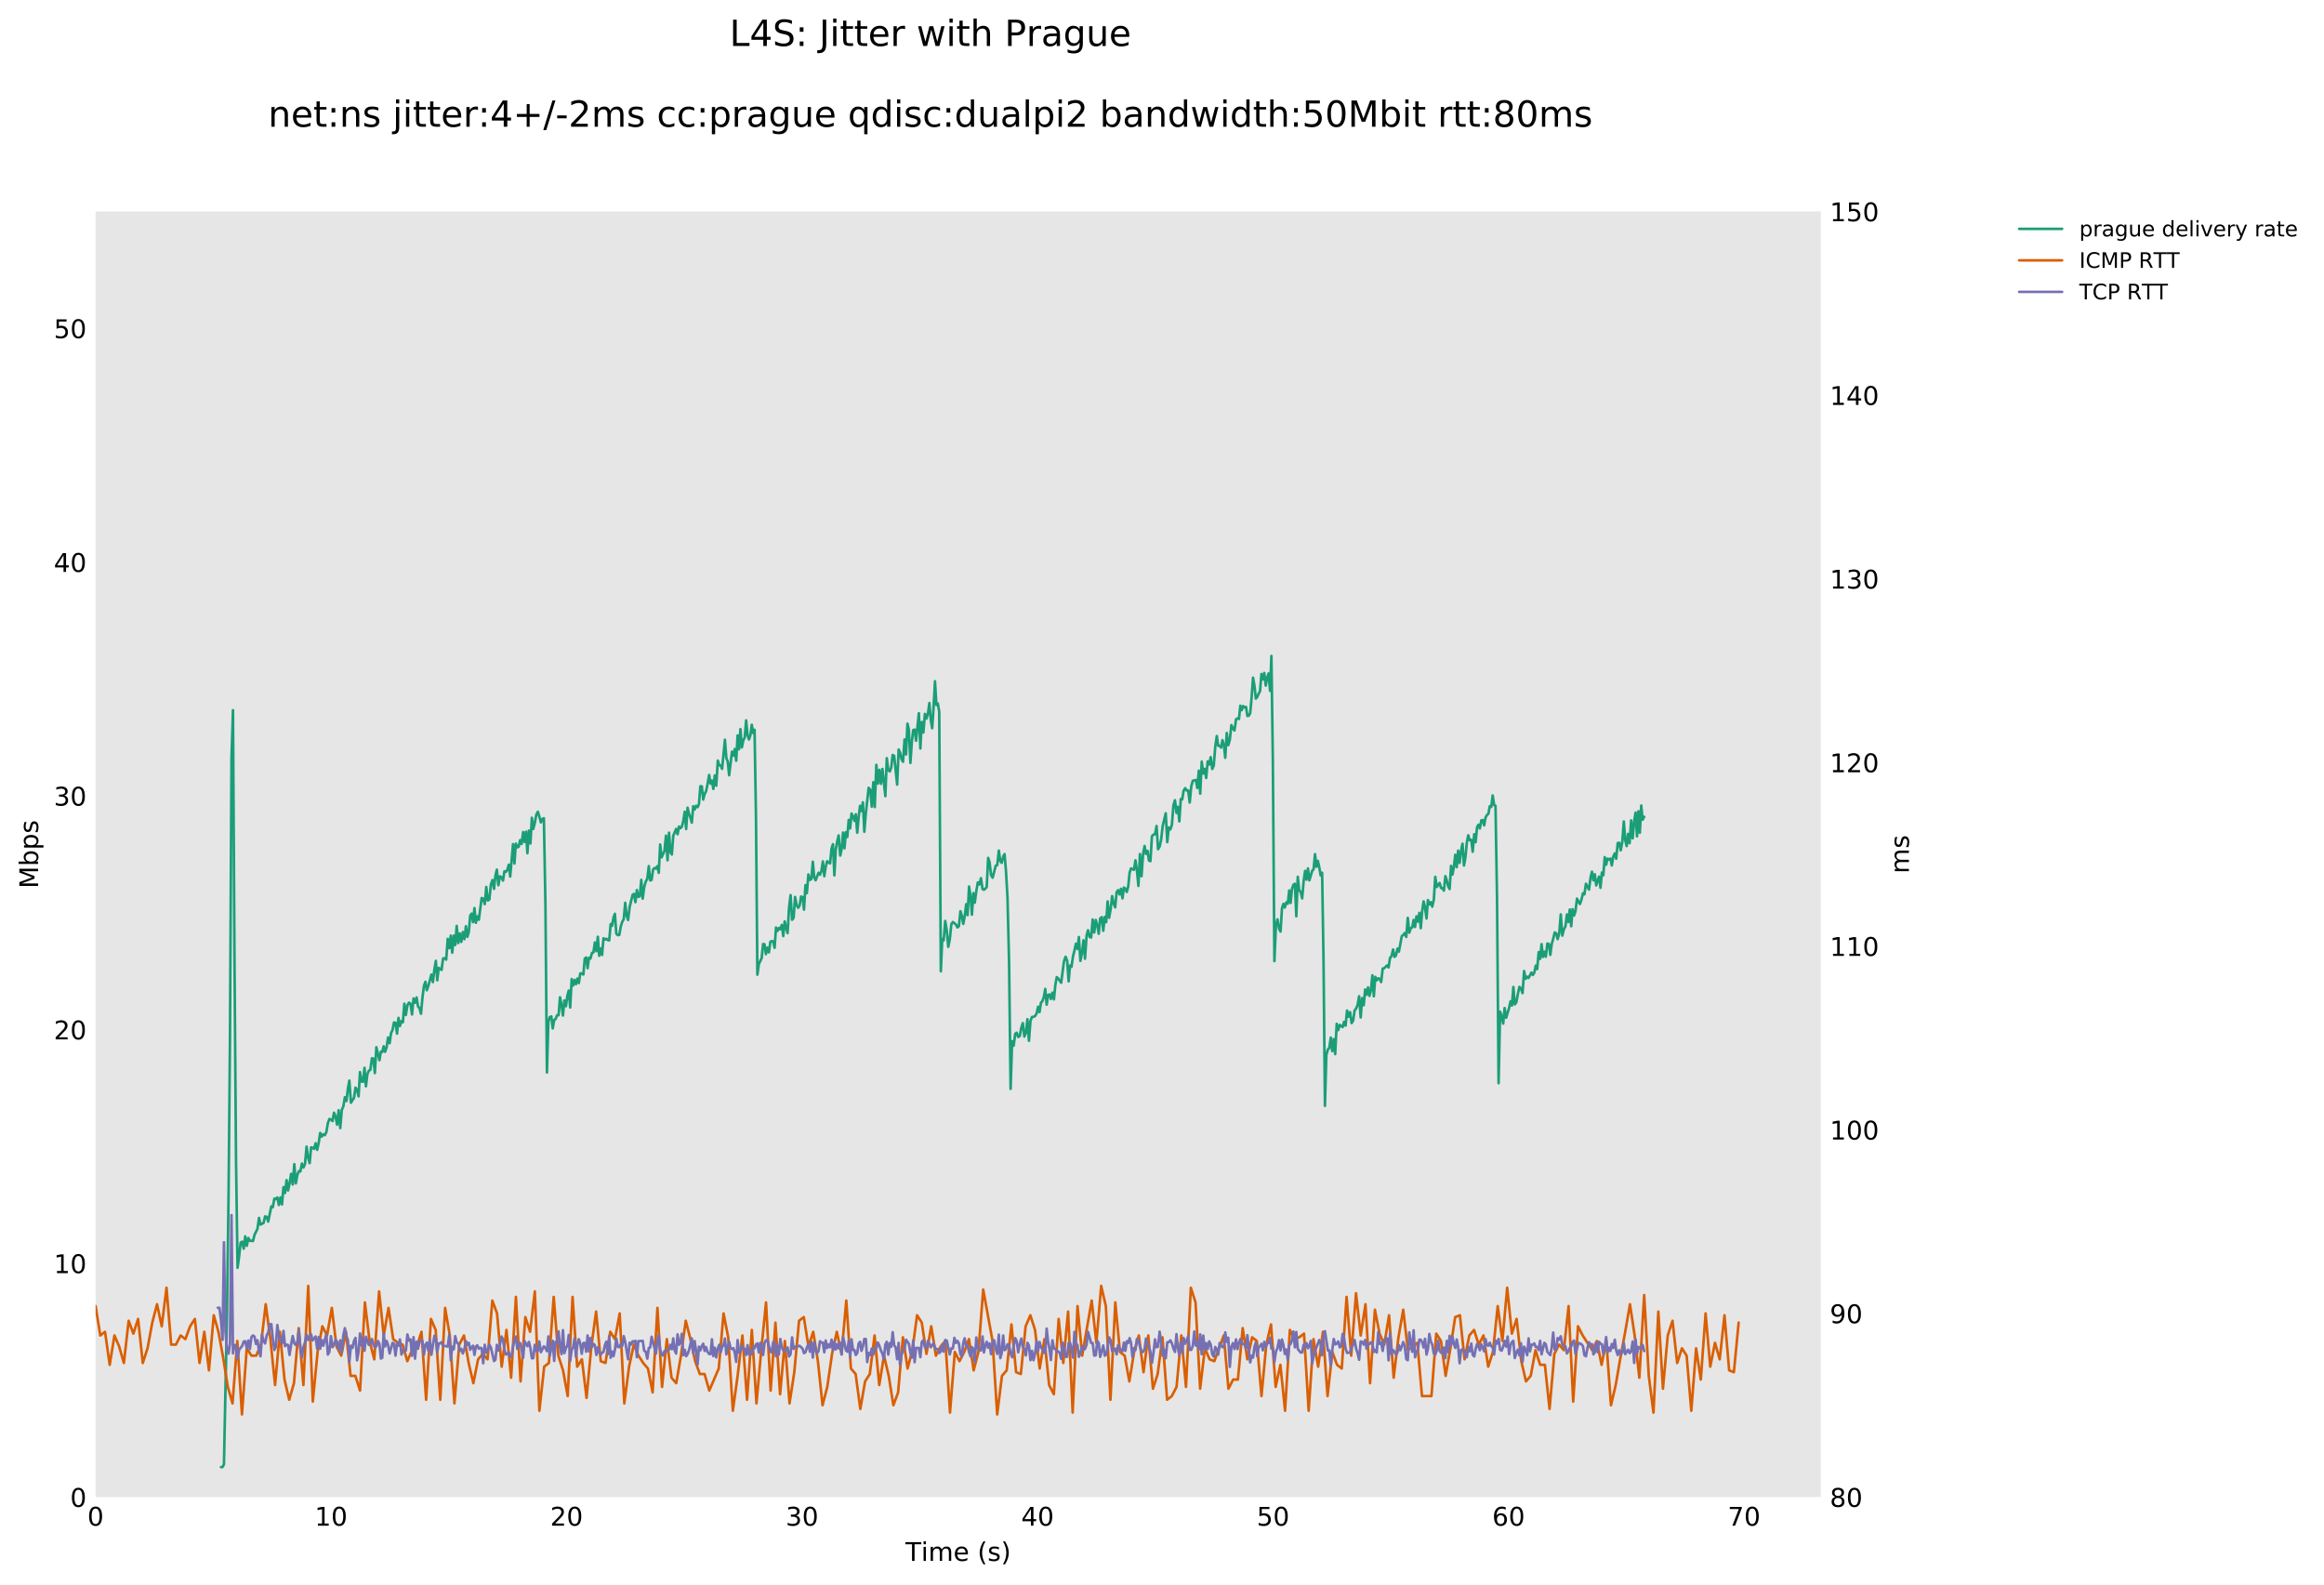 <?xml version="1.0" encoding="utf-8" standalone="no"?>
<!DOCTYPE svg PUBLIC "-//W3C//DTD SVG 1.1//EN"
  "http://www.w3.org/Graphics/SVG/1.1/DTD/svg11.dtd">
<!-- Created with matplotlib (http://matplotlib.org/) -->
<svg height="615pt" version="1.1" viewBox="0 0 902 615" width="902pt" xmlns="http://www.w3.org/2000/svg" xmlns:xlink="http://www.w3.org/1999/xlink">
 <defs>
  <style type="text/css">
*{stroke-linecap:butt;stroke-linejoin:round;}
  </style>
 </defs>
 <g id="figure_1">
  <g id="patch_1">
   <path d="M 0 615.096 
L 902.725 615.096 
L 902.725 0 
L 0 0 
z
" style="fill:#ffffff;"/>
  </g>
  <g id="axes_1">
   <g id="patch_2">
    <path d="M 37.103 581.04 
L 706.703 581.04 
L 706.703 82.08 
L 37.103 82.08 
z
" style="fill:#e6e6e6;"/>
   </g>
   <g id="matplotlib.axis_1">
    <g id="xtick_1">
     <g id="line2d_1"/>
     <g id="text_1">
      <!-- 0 -->
      <defs>
       <path d="M 31.781 66.406 
Q 24.172 66.406 20.328 58.906 
Q 16.5 51.422 16.5 36.375 
Q 16.5 21.391 20.328 13.891 
Q 24.172 6.391 31.781 6.391 
Q 39.453 6.391 43.281 13.891 
Q 47.125 21.391 47.125 36.375 
Q 47.125 51.422 43.281 58.906 
Q 39.453 66.406 31.781 66.406 
z
M 31.781 74.219 
Q 44.047 74.219 50.516 64.516 
Q 56.984 54.828 56.984 36.375 
Q 56.984 17.969 50.516 8.266 
Q 44.047 -1.422 31.781 -1.422 
Q 19.531 -1.422 13.062 8.266 
Q 6.594 17.969 6.594 36.375 
Q 6.594 54.828 13.062 64.516 
Q 19.531 74.219 31.781 74.219 
z
" id="DejaVuSans-30"/>
      </defs>
      <g transform="translate(33.922 592.138)scale(0.1 -0.1)">
       <use xlink:href="#DejaVuSans-30"/>
      </g>
     </g>
    </g>
    <g id="xtick_2">
     <g id="line2d_2"/>
     <g id="text_2">
      <!-- 10 -->
      <defs>
       <path d="M 12.406 8.297 
L 28.516 8.297 
L 28.516 63.922 
L 10.984 60.406 
L 10.984 69.391 
L 28.422 72.906 
L 38.281 72.906 
L 38.281 8.297 
L 54.391 8.297 
L 54.391 0 
L 12.406 0 
z
" id="DejaVuSans-31"/>
      </defs>
      <g transform="translate(122.142 592.138)scale(0.1 -0.1)">
       <use xlink:href="#DejaVuSans-31"/>
       <use x="63.623" xlink:href="#DejaVuSans-30"/>
      </g>
     </g>
    </g>
    <g id="xtick_3">
     <g id="line2d_3"/>
     <g id="text_3">
      <!-- 20 -->
      <defs>
       <path d="M 19.188 8.297 
L 53.609 8.297 
L 53.609 0 
L 7.328 0 
L 7.328 8.297 
Q 12.938 14.109 22.625 23.891 
Q 32.328 33.688 34.812 36.531 
Q 39.547 41.844 41.422 45.531 
Q 43.312 49.219 43.312 52.781 
Q 43.312 58.594 39.234 62.25 
Q 35.156 65.922 28.609 65.922 
Q 23.969 65.922 18.812 64.312 
Q 13.672 62.703 7.812 59.422 
L 7.812 69.391 
Q 13.766 71.781 18.938 73 
Q 24.125 74.219 28.422 74.219 
Q 39.75 74.219 46.484 68.547 
Q 53.219 62.891 53.219 53.422 
Q 53.219 48.922 51.531 44.891 
Q 49.859 40.875 45.406 35.406 
Q 44.188 33.984 37.641 27.219 
Q 31.109 20.453 19.188 8.297 
z
" id="DejaVuSans-32"/>
      </defs>
      <g transform="translate(213.543 592.138)scale(0.1 -0.1)">
       <use xlink:href="#DejaVuSans-32"/>
       <use x="63.623" xlink:href="#DejaVuSans-30"/>
      </g>
     </g>
    </g>
    <g id="xtick_4">
     <g id="line2d_4"/>
     <g id="text_4">
      <!-- 30 -->
      <defs>
       <path d="M 40.578 39.312 
Q 47.656 37.797 51.625 33 
Q 55.609 28.219 55.609 21.188 
Q 55.609 10.406 48.188 4.484 
Q 40.766 -1.422 27.094 -1.422 
Q 22.516 -1.422 17.656 -0.516 
Q 12.797 0.391 7.625 2.203 
L 7.625 11.719 
Q 11.719 9.328 16.594 8.109 
Q 21.484 6.891 26.812 6.891 
Q 36.078 6.891 40.938 10.547 
Q 45.797 14.203 45.797 21.188 
Q 45.797 27.641 41.281 31.266 
Q 36.766 34.906 28.719 34.906 
L 20.219 34.906 
L 20.219 43.016 
L 29.109 43.016 
Q 36.375 43.016 40.234 45.922 
Q 44.094 48.828 44.094 54.297 
Q 44.094 59.906 40.109 62.906 
Q 36.141 65.922 28.719 65.922 
Q 24.656 65.922 20.016 65.031 
Q 15.375 64.156 9.812 62.312 
L 9.812 71.094 
Q 15.438 72.656 20.344 73.438 
Q 25.25 74.219 29.594 74.219 
Q 40.828 74.219 47.359 69.109 
Q 53.906 64.016 53.906 55.328 
Q 53.906 49.266 50.438 45.094 
Q 46.969 40.922 40.578 39.312 
z
" id="DejaVuSans-33"/>
      </defs>
      <g transform="translate(304.945 592.138)scale(0.1 -0.1)">
       <use xlink:href="#DejaVuSans-33"/>
       <use x="63.623" xlink:href="#DejaVuSans-30"/>
      </g>
     </g>
    </g>
    <g id="xtick_5">
     <g id="line2d_5"/>
     <g id="text_5">
      <!-- 40 -->
      <defs>
       <path d="M 37.797 64.312 
L 12.891 25.391 
L 37.797 25.391 
z
M 35.203 72.906 
L 47.609 72.906 
L 47.609 25.391 
L 58.016 25.391 
L 58.016 17.188 
L 47.609 17.188 
L 47.609 0 
L 37.797 0 
L 37.797 17.188 
L 4.891 17.188 
L 4.891 26.703 
z
" id="DejaVuSans-34"/>
      </defs>
      <g transform="translate(396.346 592.138)scale(0.1 -0.1)">
       <use xlink:href="#DejaVuSans-34"/>
       <use x="63.623" xlink:href="#DejaVuSans-30"/>
      </g>
     </g>
    </g>
    <g id="xtick_6">
     <g id="line2d_6"/>
     <g id="text_6">
      <!-- 50 -->
      <defs>
       <path d="M 10.797 72.906 
L 49.516 72.906 
L 49.516 64.594 
L 19.828 64.594 
L 19.828 46.734 
Q 21.969 47.469 24.109 47.828 
Q 26.266 48.188 28.422 48.188 
Q 40.625 48.188 47.75 41.5 
Q 54.891 34.812 54.891 23.391 
Q 54.891 11.625 47.562 5.094 
Q 40.234 -1.422 26.906 -1.422 
Q 22.312 -1.422 17.547 -0.641 
Q 12.797 0.141 7.719 1.703 
L 7.719 11.625 
Q 12.109 9.234 16.797 8.062 
Q 21.484 6.891 26.703 6.891 
Q 35.156 6.891 40.078 11.328 
Q 45.016 15.766 45.016 23.391 
Q 45.016 31 40.078 35.438 
Q 35.156 39.891 26.703 39.891 
Q 22.75 39.891 18.812 39.016 
Q 14.891 38.141 10.797 36.281 
z
" id="DejaVuSans-35"/>
      </defs>
      <g transform="translate(487.748 592.138)scale(0.1 -0.1)">
       <use xlink:href="#DejaVuSans-35"/>
       <use x="63.623" xlink:href="#DejaVuSans-30"/>
      </g>
     </g>
    </g>
    <g id="xtick_7">
     <g id="line2d_7"/>
     <g id="text_7">
      <!-- 60 -->
      <defs>
       <path d="M 33.016 40.375 
Q 26.375 40.375 22.484 35.828 
Q 18.609 31.297 18.609 23.391 
Q 18.609 15.531 22.484 10.953 
Q 26.375 6.391 33.016 6.391 
Q 39.656 6.391 43.531 10.953 
Q 47.406 15.531 47.406 23.391 
Q 47.406 31.297 43.531 35.828 
Q 39.656 40.375 33.016 40.375 
z
M 52.594 71.297 
L 52.594 62.312 
Q 48.875 64.062 45.094 64.984 
Q 41.312 65.922 37.594 65.922 
Q 27.828 65.922 22.672 59.328 
Q 17.531 52.734 16.797 39.406 
Q 19.672 43.656 24.016 45.922 
Q 28.375 48.188 33.594 48.188 
Q 44.578 48.188 50.953 41.516 
Q 57.328 34.859 57.328 23.391 
Q 57.328 12.156 50.688 5.359 
Q 44.047 -1.422 33.016 -1.422 
Q 20.359 -1.422 13.672 8.266 
Q 6.984 17.969 6.984 36.375 
Q 6.984 53.656 15.188 63.938 
Q 23.391 74.219 37.203 74.219 
Q 40.922 74.219 44.703 73.484 
Q 48.484 72.75 52.594 71.297 
z
" id="DejaVuSans-36"/>
      </defs>
      <g transform="translate(579.149 592.138)scale(0.1 -0.1)">
       <use xlink:href="#DejaVuSans-36"/>
       <use x="63.623" xlink:href="#DejaVuSans-30"/>
      </g>
     </g>
    </g>
    <g id="xtick_8">
     <g id="line2d_8"/>
     <g id="text_8">
      <!-- 70 -->
      <defs>
       <path d="M 8.203 72.906 
L 55.078 72.906 
L 55.078 68.703 
L 28.609 0 
L 18.312 0 
L 43.219 64.594 
L 8.203 64.594 
z
" id="DejaVuSans-37"/>
      </defs>
      <g transform="translate(670.55 592.138)scale(0.1 -0.1)">
       <use xlink:href="#DejaVuSans-37"/>
       <use x="63.623" xlink:href="#DejaVuSans-30"/>
      </g>
     </g>
    </g>
    <g id="xtick_9">
     <g id="line2d_9"/>
    </g>
    <g id="xtick_10">
     <g id="line2d_10"/>
    </g>
    <g id="xtick_11">
     <g id="line2d_11"/>
    </g>
    <g id="xtick_12">
     <g id="line2d_12"/>
    </g>
    <g id="xtick_13">
     <g id="line2d_13"/>
    </g>
    <g id="xtick_14">
     <g id="line2d_14"/>
    </g>
    <g id="xtick_15">
     <g id="line2d_15"/>
    </g>
    <g id="xtick_16">
     <g id="line2d_16"/>
    </g>
    <g id="xtick_17">
     <g id="line2d_17"/>
    </g>
    <g id="xtick_18">
     <g id="line2d_18"/>
    </g>
    <g id="xtick_19">
     <g id="line2d_19"/>
    </g>
    <g id="xtick_20">
     <g id="line2d_20"/>
    </g>
    <g id="xtick_21">
     <g id="line2d_21"/>
    </g>
    <g id="xtick_22">
     <g id="line2d_22"/>
    </g>
    <g id="xtick_23">
     <g id="line2d_23"/>
    </g>
    <g id="xtick_24">
     <g id="line2d_24"/>
    </g>
    <g id="xtick_25">
     <g id="line2d_25"/>
    </g>
    <g id="xtick_26">
     <g id="line2d_26"/>
    </g>
    <g id="xtick_27">
     <g id="line2d_27"/>
    </g>
    <g id="xtick_28">
     <g id="line2d_28"/>
    </g>
    <g id="xtick_29">
     <g id="line2d_29"/>
    </g>
    <g id="xtick_30">
     <g id="line2d_30"/>
    </g>
    <g id="xtick_31">
     <g id="line2d_31"/>
    </g>
    <g id="xtick_32">
     <g id="line2d_32"/>
    </g>
    <g id="xtick_33">
     <g id="line2d_33"/>
    </g>
    <g id="xtick_34">
     <g id="line2d_34"/>
    </g>
    <g id="xtick_35">
     <g id="line2d_35"/>
    </g>
    <g id="xtick_36">
     <g id="line2d_36"/>
    </g>
    <g id="xtick_37">
     <g id="line2d_37"/>
    </g>
    <g id="text_9">
     <!-- Time (s) -->
     <defs>
      <path d="M -0.297 72.906 
L 61.375 72.906 
L 61.375 64.594 
L 35.5 64.594 
L 35.5 0 
L 25.594 0 
L 25.594 64.594 
L -0.297 64.594 
z
" id="DejaVuSans-54"/>
      <path d="M 9.422 54.688 
L 18.406 54.688 
L 18.406 0 
L 9.422 0 
z
M 9.422 75.984 
L 18.406 75.984 
L 18.406 64.594 
L 9.422 64.594 
z
" id="DejaVuSans-69"/>
      <path d="M 52 44.188 
Q 55.375 50.25 60.062 53.125 
Q 64.75 56 71.094 56 
Q 79.641 56 84.281 50.016 
Q 88.922 44.047 88.922 33.016 
L 88.922 0 
L 79.891 0 
L 79.891 32.719 
Q 79.891 40.578 77.094 44.375 
Q 74.312 48.188 68.609 48.188 
Q 61.625 48.188 57.562 43.547 
Q 53.516 38.922 53.516 30.906 
L 53.516 0 
L 44.484 0 
L 44.484 32.719 
Q 44.484 40.625 41.703 44.406 
Q 38.922 48.188 33.109 48.188 
Q 26.219 48.188 22.156 43.531 
Q 18.109 38.875 18.109 30.906 
L 18.109 0 
L 9.078 0 
L 9.078 54.688 
L 18.109 54.688 
L 18.109 46.188 
Q 21.188 51.219 25.484 53.609 
Q 29.781 56 35.688 56 
Q 41.656 56 45.828 52.969 
Q 50 49.953 52 44.188 
z
" id="DejaVuSans-6d"/>
      <path d="M 56.203 29.594 
L 56.203 25.203 
L 14.891 25.203 
Q 15.484 15.922 20.484 11.062 
Q 25.484 6.203 34.422 6.203 
Q 39.594 6.203 44.453 7.469 
Q 49.312 8.734 54.109 11.281 
L 54.109 2.781 
Q 49.266 0.734 44.188 -0.344 
Q 39.109 -1.422 33.891 -1.422 
Q 20.797 -1.422 13.156 6.188 
Q 5.516 13.812 5.516 26.812 
Q 5.516 40.234 12.766 48.109 
Q 20.016 56 32.328 56 
Q 43.359 56 49.781 48.891 
Q 56.203 41.797 56.203 29.594 
z
M 47.219 32.234 
Q 47.125 39.594 43.094 43.984 
Q 39.062 48.391 32.422 48.391 
Q 24.906 48.391 20.391 44.141 
Q 15.875 39.891 15.188 32.172 
z
" id="DejaVuSans-65"/>
      <path id="DejaVuSans-20"/>
      <path d="M 31 75.875 
Q 24.469 64.656 21.281 53.656 
Q 18.109 42.672 18.109 31.391 
Q 18.109 20.125 21.312 9.062 
Q 24.516 -2 31 -13.188 
L 23.188 -13.188 
Q 15.875 -1.703 12.234 9.375 
Q 8.594 20.453 8.594 31.391 
Q 8.594 42.281 12.203 53.312 
Q 15.828 64.359 23.188 75.875 
z
" id="DejaVuSans-28"/>
      <path d="M 44.281 53.078 
L 44.281 44.578 
Q 40.484 46.531 36.375 47.5 
Q 32.281 48.484 27.875 48.484 
Q 21.188 48.484 17.844 46.438 
Q 14.5 44.391 14.5 40.281 
Q 14.5 37.156 16.891 35.375 
Q 19.281 33.594 26.516 31.984 
L 29.594 31.297 
Q 39.156 29.25 43.188 25.516 
Q 47.219 21.781 47.219 15.094 
Q 47.219 7.469 41.188 3.016 
Q 35.156 -1.422 24.609 -1.422 
Q 20.219 -1.422 15.453 -0.562 
Q 10.688 0.297 5.422 2 
L 5.422 11.281 
Q 10.406 8.688 15.234 7.391 
Q 20.062 6.109 24.812 6.109 
Q 31.156 6.109 34.562 8.281 
Q 37.984 10.453 37.984 14.406 
Q 37.984 18.062 35.516 20.016 
Q 33.062 21.969 24.703 23.781 
L 21.578 24.516 
Q 13.234 26.266 9.516 29.906 
Q 5.812 33.547 5.812 39.891 
Q 5.812 47.609 11.281 51.797 
Q 16.75 56 26.812 56 
Q 31.781 56 36.172 55.266 
Q 40.578 54.547 44.281 53.078 
z
" id="DejaVuSans-73"/>
      <path d="M 8.016 75.875 
L 15.828 75.875 
Q 23.141 64.359 26.781 53.312 
Q 30.422 42.281 30.422 31.391 
Q 30.422 20.453 26.781 9.375 
Q 23.141 -1.703 15.828 -13.188 
L 8.016 -13.188 
Q 14.5 -2 17.703 9.062 
Q 20.906 20.125 20.906 31.391 
Q 20.906 42.672 17.703 53.656 
Q 14.5 64.656 8.016 75.875 
z
" id="DejaVuSans-29"/>
     </defs>
     <g transform="translate(351.42 605.817)scale(0.1 -0.1)">
      <use xlink:href="#DejaVuSans-54"/>
      <use x="61.037" xlink:href="#DejaVuSans-69"/>
      <use x="88.82" xlink:href="#DejaVuSans-6d"/>
      <use x="186.232" xlink:href="#DejaVuSans-65"/>
      <use x="247.756" xlink:href="#DejaVuSans-20"/>
      <use x="279.543" xlink:href="#DejaVuSans-28"/>
      <use x="318.557" xlink:href="#DejaVuSans-73"/>
      <use x="370.656" xlink:href="#DejaVuSans-29"/>
     </g>
    </g>
   </g>
   <g id="matplotlib.axis_2">
    <g id="ytick_1">
     <g id="line2d_38"/>
     <g id="text_10">
      <!-- 0 -->
      <g transform="translate(27.241 584.839)scale(0.1 -0.1)">
       <use xlink:href="#DejaVuSans-30"/>
      </g>
     </g>
    </g>
    <g id="ytick_2">
     <g id="line2d_39"/>
     <g id="text_11">
      <!-- 10 -->
      <g transform="translate(20.878 494.119)scale(0.1 -0.1)">
       <use xlink:href="#DejaVuSans-31"/>
       <use x="63.623" xlink:href="#DejaVuSans-30"/>
      </g>
     </g>
    </g>
    <g id="ytick_3">
     <g id="line2d_40"/>
     <g id="text_12">
      <!-- 20 -->
      <g transform="translate(20.878 403.399)scale(0.1 -0.1)">
       <use xlink:href="#DejaVuSans-32"/>
       <use x="63.623" xlink:href="#DejaVuSans-30"/>
      </g>
     </g>
    </g>
    <g id="ytick_4">
     <g id="line2d_41"/>
     <g id="text_13">
      <!-- 30 -->
      <g transform="translate(20.878 312.679)scale(0.1 -0.1)">
       <use xlink:href="#DejaVuSans-33"/>
       <use x="63.623" xlink:href="#DejaVuSans-30"/>
      </g>
     </g>
    </g>
    <g id="ytick_5">
     <g id="line2d_42"/>
     <g id="text_14">
      <!-- 40 -->
      <g transform="translate(20.878 221.959)scale(0.1 -0.1)">
       <use xlink:href="#DejaVuSans-34"/>
       <use x="63.623" xlink:href="#DejaVuSans-30"/>
      </g>
     </g>
    </g>
    <g id="ytick_6">
     <g id="line2d_43"/>
     <g id="text_15">
      <!-- 50 -->
      <g transform="translate(20.878 131.239)scale(0.1 -0.1)">
       <use xlink:href="#DejaVuSans-35"/>
       <use x="63.623" xlink:href="#DejaVuSans-30"/>
      </g>
     </g>
    </g>
    <g id="ytick_7">
     <g id="line2d_44"/>
    </g>
    <g id="ytick_8">
     <g id="line2d_45"/>
    </g>
    <g id="ytick_9">
     <g id="line2d_46"/>
    </g>
    <g id="ytick_10">
     <g id="line2d_47"/>
    </g>
    <g id="ytick_11">
     <g id="line2d_48"/>
    </g>
    <g id="ytick_12">
     <g id="line2d_49"/>
    </g>
    <g id="ytick_13">
     <g id="line2d_50"/>
    </g>
    <g id="ytick_14">
     <g id="line2d_51"/>
    </g>
    <g id="ytick_15">
     <g id="line2d_52"/>
    </g>
    <g id="ytick_16">
     <g id="line2d_53"/>
    </g>
    <g id="ytick_17">
     <g id="line2d_54"/>
    </g>
    <g id="ytick_18">
     <g id="line2d_55"/>
    </g>
    <g id="ytick_19">
     <g id="line2d_56"/>
    </g>
    <g id="ytick_20">
     <g id="line2d_57"/>
    </g>
    <g id="ytick_21">
     <g id="line2d_58"/>
    </g>
    <g id="ytick_22">
     <g id="line2d_59"/>
    </g>
    <g id="ytick_23">
     <g id="line2d_60"/>
    </g>
    <g id="ytick_24">
     <g id="line2d_61"/>
    </g>
    <g id="ytick_25">
     <g id="line2d_62"/>
    </g>
    <g id="ytick_26">
     <g id="line2d_63"/>
    </g>
    <g id="ytick_27">
     <g id="line2d_64"/>
    </g>
    <g id="ytick_28">
     <g id="line2d_65"/>
    </g>
    <g id="text_16">
     <!-- Mbps -->
     <defs>
      <path d="M 9.812 72.906 
L 24.516 72.906 
L 43.109 23.297 
L 61.812 72.906 
L 76.516 72.906 
L 76.516 0 
L 66.891 0 
L 66.891 64.016 
L 48.094 14.016 
L 38.188 14.016 
L 19.391 64.016 
L 19.391 0 
L 9.812 0 
z
" id="DejaVuSans-4d"/>
      <path d="M 48.688 27.297 
Q 48.688 37.203 44.609 42.844 
Q 40.531 48.484 33.406 48.484 
Q 26.266 48.484 22.188 42.844 
Q 18.109 37.203 18.109 27.297 
Q 18.109 17.391 22.188 11.75 
Q 26.266 6.109 33.406 6.109 
Q 40.531 6.109 44.609 11.75 
Q 48.688 17.391 48.688 27.297 
z
M 18.109 46.391 
Q 20.953 51.266 25.266 53.625 
Q 29.594 56 35.594 56 
Q 45.562 56 51.781 48.094 
Q 58.016 40.188 58.016 27.297 
Q 58.016 14.406 51.781 6.484 
Q 45.562 -1.422 35.594 -1.422 
Q 29.594 -1.422 25.266 0.953 
Q 20.953 3.328 18.109 8.203 
L 18.109 0 
L 9.078 0 
L 9.078 75.984 
L 18.109 75.984 
z
" id="DejaVuSans-62"/>
      <path d="M 18.109 8.203 
L 18.109 -20.797 
L 9.078 -20.797 
L 9.078 54.688 
L 18.109 54.688 
L 18.109 46.391 
Q 20.953 51.266 25.266 53.625 
Q 29.594 56 35.594 56 
Q 45.562 56 51.781 48.094 
Q 58.016 40.188 58.016 27.297 
Q 58.016 14.406 51.781 6.484 
Q 45.562 -1.422 35.594 -1.422 
Q 29.594 -1.422 25.266 0.953 
Q 20.953 3.328 18.109 8.203 
z
M 48.688 27.297 
Q 48.688 37.203 44.609 42.844 
Q 40.531 48.484 33.406 48.484 
Q 26.266 48.484 22.188 42.844 
Q 18.109 37.203 18.109 27.297 
Q 18.109 17.391 22.188 11.75 
Q 26.266 6.109 33.406 6.109 
Q 40.531 6.109 44.609 11.75 
Q 48.688 17.391 48.688 27.297 
z
" id="DejaVuSans-70"/>
     </defs>
     <g transform="translate(14.798 344.827)rotate(-90)scale(0.1 -0.1)">
      <use xlink:href="#DejaVuSans-4d"/>
      <use x="86.279" xlink:href="#DejaVuSans-62"/>
      <use x="149.756" xlink:href="#DejaVuSans-70"/>
      <use x="213.232" xlink:href="#DejaVuSans-73"/>
     </g>
    </g>
   </g>
   <g id="line2d_66">
    <path clip-path="url(#p9f210e1fff)" d="M 85.778 569.408 
L 86.374 569.366 
L 86.921 568.34 
L 88.09 510.422 
L 88.7 464.878 
L 89.249 404.361 
L 89.847 294.263 
L 90.43 275.637 
L 91.01 371.923 
L 91.608 450.546 
L 92.204 492.055 
L 92.8 487.702 
L 93.396 482.289 
L 93.993 481.9 
L 94.601 484.633 
L 95.18 479.831 
L 95.784 483.519 
L 96.389 480.47 
L 96.986 481.617 
L 97.582 481.534 
L 98.181 481.687 
L 98.769 479.287 
L 99.928 476.951 
L 100.529 472.672 
L 101.111 475.288 
L 102.293 474.662 
L 102.89 472.093 
L 103.509 472.283 
L 104.101 474.099 
L 105.301 468.2 
L 105.879 468.537 
L 106.491 465.178 
L 107.045 465.391 
L 107.643 464.739 
L 108.228 467.684 
L 108.84 464.719 
L 109.443 467.461 
L 110.034 460.738 
L 110.63 463.027 
L 111.223 458.015 
L 111.819 462.044 
L 112.384 459.302 
L 112.993 455.592 
L 113.615 459.723 
L 114.224 451.83 
L 114.821 459.289 
L 115.428 455.948 
L 116.003 454.536 
L 116.579 454.66 
L 117.176 451.592 
L 117.783 453.139 
L 118.38 451.762 
L 118.987 445.026 
L 119.578 449.289 
L 120.185 451.432 
L 120.751 445.306 
L 121.295 445.465 
L 121.902 445.886 
L 122.499 443.701 
L 123.097 446.293 
L 123.685 443.631 
L 124.271 439.707 
L 124.867 441.138 
L 125.468 440.187 
L 126.067 440.587 
L 126.652 439.448 
L 127.254 435.906 
L 127.845 434.288 
L 128.446 434.527 
L 129.046 435.098 
L 129.64 431.852 
L 130.235 433.325 
L 130.834 436.49 
L 131.433 430.905 
L 132.055 437.828 
L 132.653 430.768 
L 133.253 429.419 
L 133.862 425.834 
L 134.477 427.336 
L 135.03 422.519 
L 135.59 419.404 
L 136.202 427.981 
L 137.394 426.096 
L 137.971 422.144 
L 138.582 423.012 
L 139.177 425.522 
L 139.724 416.099 
L 140.333 419.755 
L 140.923 419.848 
L 141.473 414.425 
L 142.036 421.611 
L 142.581 416.943 
L 143.136 415.59 
L 143.745 415.209 
L 144.348 410.746 
L 144.906 410.843 
L 145.496 416.474 
L 146.073 406.454 
L 147.273 411.494 
L 147.823 408.172 
L 148.372 408.276 
L 148.916 406.087 
L 149.462 408.226 
L 150.046 406.503 
L 150.61 402.665 
L 151.227 404.886 
L 151.773 400.968 
L 152.362 399.722 
L 152.911 396.831 
L 153.507 396.959 
L 154.106 401.168 
L 154.66 395.038 
L 155.225 398.222 
L 155.824 396.303 
L 156.377 396.742 
L 156.927 389.562 
L 157.526 393.919 
L 158.122 390.161 
L 158.728 389.136 
L 159.321 389.554 
L 159.914 393.733 
L 160.511 387.511 
L 161.091 389.184 
L 161.683 387.136 
L 162.235 390.585 
L 162.832 391.34 
L 163.395 393.453 
L 163.945 387.32 
L 164.555 382.59 
L 165.102 381.042 
L 165.65 384.326 
L 166.246 382.676 
L 167.424 378.252 
L 168.023 381.175 
L 168.61 376.133 
L 169.162 372.919 
L 169.716 380.464 
L 170.269 375.641 
L 171.375 376.452 
L 171.977 371.997 
L 172.579 371.908 
L 173.177 372.455 
L 173.769 364.387 
L 174.377 367.994 
L 174.966 363.124 
L 175.526 369.749 
L 176.112 363.126 
L 176.679 366.788 
L 177.246 359.357 
L 177.865 366.034 
L 178.44 362.279 
L 179.042 365.562 
L 179.626 361.742 
L 180.236 364.518 
L 180.834 359.477 
L 181.404 363.607 
L 181.951 361.715 
L 182.496 355.375 
L 183.048 354.591 
L 183.597 357.893 
L 184.147 352.439 
L 184.695 358.147 
L 185.241 355.654 
L 185.844 356.998 
L 186.943 348.532 
L 187.544 348.801 
L 188.145 350.916 
L 188.737 344.234 
L 189.339 349.511 
L 189.935 349.085 
L 190.535 343.241 
L 191.147 341.553 
L 191.737 344.985 
L 192.29 339.803 
L 192.837 337.529 
L 193.434 343.565 
L 194.026 340.125 
L 194.645 340.508 
L 195.231 341.767 
L 195.775 338.164 
L 196.37 338.393 
L 196.923 337.508 
L 197.472 335.614 
L 198.021 340.193 
L 199.117 327.629 
L 199.663 335.142 
L 200.209 327.425 
L 200.783 328.882 
L 201.325 328.623 
L 201.873 326.08 
L 202.459 327.549 
L 203.043 322.929 
L 203.591 326.785 
L 204.152 322.774 
L 204.698 331.14 
L 205.284 322.369 
L 205.867 327.372 
L 206.432 317.387 
L 206.979 321.738 
L 207.551 319.45 
L 208.158 316.214 
L 208.745 315.045 
L 209.333 316.914 
L 209.929 319.207 
L 210.506 317.841 
L 211.094 317.571 
L 211.69 350.75 
L 212.278 416.254 
L 212.828 396.549 
L 213.373 394.78 
L 213.975 394.49 
L 214.528 399.152 
L 215.091 395.867 
L 215.636 395.502 
L 216.235 394.024 
L 216.808 394.008 
L 217.354 387.069 
L 217.933 389.942 
L 218.497 394.149 
L 219.047 388.285 
L 219.656 390.522 
L 220.202 386.504 
L 220.746 384.459 
L 221.303 391.023 
L 221.887 379.974 
L 222.446 382.497 
L 222.99 380.323 
L 223.537 381.983 
L 224.112 379.767 
L 224.658 381.554 
L 225.206 377.829 
L 225.799 377.794 
L 226.412 378.237 
L 226.964 372.04 
L 227.514 371.618 
L 228.063 375.786 
L 228.609 371.714 
L 229.155 372.046 
L 229.753 369.873 
L 230.324 369.652 
L 230.878 365.795 
L 231.483 369.185 
L 232.03 363.572 
L 232.572 370.936 
L 233.123 368.113 
L 233.679 370.628 
L 234.229 364.126 
L 234.792 364.668 
L 235.343 364.352 
L 235.888 364.859 
L 236.439 364.996 
L 237.018 358.649 
L 237.567 359.336 
L 238.112 356.076 
L 238.655 354.661 
L 239.204 362.394 
L 239.81 362.952 
L 240.359 362.862 
L 240.96 359.475 
L 241.503 357.782 
L 242.102 356.714 
L 242.652 350.385 
L 243.232 355.361 
L 243.783 357.08 
L 244.372 352.057 
L 245.514 347.328 
L 246.062 346.941 
L 246.609 350.159 
L 247.192 345.447 
L 247.735 348.079 
L 248.307 347.878 
L 248.893 341.49 
L 249.442 348.762 
L 250.025 344.318 
L 250.628 342.166 
L 251.239 341.048 
L 251.816 336.156 
L 252.361 341.71 
L 252.91 341.478 
L 253.488 337.444 
L 254.038 336.902 
L 254.582 337.103 
L 255.132 336.167 
L 255.681 338.744 
L 256.225 327.77 
L 256.772 332.761 
L 257.88 330.334 
L 258.484 324.327 
L 259.085 333.895 
L 259.664 323.187 
L 260.211 330.736 
L 260.755 331.644 
L 261.307 324.385 
L 262.412 321.713 
L 262.98 323.789 
L 263.528 320.784 
L 264.073 321.458 
L 264.628 320.895 
L 265.206 318.661 
L 265.759 315.05 
L 266.311 321.757 
L 266.86 313.483 
L 267.41 315.837 
L 267.953 317.257 
L 268.506 319.291 
L 269.058 312.913 
L 269.604 314.178 
L 270.154 312.717 
L 270.735 313.308 
L 271.28 312.091 
L 271.836 305.144 
L 272.388 305.203 
L 272.934 310.333 
L 273.478 308.169 
L 274.025 307.166 
L 274.615 304.385 
L 275.229 300.768 
L 275.773 304.137 
L 276.316 302.953 
L 276.864 306.198 
L 277.413 300.96 
L 278.001 304.929 
L 278.596 295.202 
L 279.175 297.023 
L 279.725 297.109 
L 280.271 298.399 
L 281.357 287.082 
L 281.906 294.156 
L 282.456 295.6 
L 283.002 300.894 
L 284.094 291.737 
L 284.644 293.293 
L 285.189 290.706 
L 285.738 295.266 
L 286.284 285.438 
L 286.838 290.803 
L 287.383 282.973 
L 287.937 290.075 
L 288.502 287.316 
L 289.052 286.224 
L 289.594 279.58 
L 290.14 285.282 
L 290.684 287.003 
L 291.23 285.473 
L 291.774 281.282 
L 292.317 284.468 
L 292.864 283.229 
L 293.408 316.594 
L 293.953 378.295 
L 294.539 374.14 
L 295.631 371.805 
L 296.175 366.385 
L 296.724 366.472 
L 297.269 370.314 
L 297.843 367.763 
L 298.447 369.618 
L 298.999 365.513 
L 299.548 365.247 
L 300.092 365.377 
L 300.638 367.868 
L 301.192 359.996 
L 301.753 361.324 
L 302.309 360.161 
L 302.858 360.678 
L 303.419 358.991 
L 304.005 363.305 
L 304.551 357.618 
L 305.129 360.31 
L 305.676 362.169 
L 306.247 352.319 
L 306.837 347.416 
L 307.424 356.98 
L 308.016 356.236 
L 308.586 348.133 
L 309.18 351.254 
L 309.778 352.318 
L 310.338 351.514 
L 310.908 347.948 
L 311.502 348.21 
L 312.046 353.05 
L 312.62 343.529 
L 313.167 346.635 
L 313.746 339.393 
L 314.347 341.526 
L 314.922 341.125 
L 315.471 334.471 
L 316.015 340.483 
L 316.559 341.655 
L 317.687 338.719 
L 318.242 339.489 
L 318.791 338.151 
L 319.374 334.338 
L 319.921 340.06 
L 320.474 336.455 
L 321.023 334.259 
L 321.569 334.733 
L 322.17 335.096 
L 322.741 329.303 
L 323.293 327.636 
L 323.841 339.726 
L 324.389 329.643 
L 324.94 326.565 
L 325.497 324.243 
L 326.108 332.056 
L 326.656 329.58 
L 327.205 323.131 
L 327.763 329.251 
L 328.311 322.969 
L 328.86 324.831 
L 329.408 318.211 
L 329.954 321.508 
L 330.501 315.754 
L 331.063 316.835 
L 331.611 318.588 
L 332.162 316.029 
L 332.71 323.19 
L 333.261 317.179 
L 333.807 312.751 
L 334.354 314.77 
L 334.906 311.402 
L 335.466 322.819 
L 336.048 315.624 
L 337.141 305.762 
L 337.748 306.507 
L 338.352 313.083 
L 338.949 303.597 
L 339.515 313.242 
L 340.12 296.864 
L 340.712 304.145 
L 341.307 298.776 
L 341.903 304.201 
L 342.486 298.431 
L 343.626 308.996 
L 344.181 294.253 
L 344.762 298.885 
L 345.348 299.415 
L 345.91 297.907 
L 346.466 293.014 
L 347.043 293.369 
L 348.209 304.522 
L 348.787 290.901 
L 349.338 292.11 
L 349.887 294.62 
L 350.484 295.661 
L 351.08 286.987 
L 351.658 292.815 
L 352.201 280.852 
L 352.747 283.211 
L 353.348 296.112 
L 353.898 288.036 
L 354.444 283.372 
L 354.991 283.155 
L 355.54 287.503 
L 356.63 276.805 
L 357.215 290.498 
L 357.764 280.196 
L 358.382 284.297 
L 358.974 277.067 
L 359.579 278.902 
L 360.17 276.86 
L 360.714 272.869 
L 361.258 279.402 
L 361.8 282.642 
L 362.348 274.367 
L 362.895 264.404 
L 363.443 273.62 
L 363.99 273.038 
L 364.537 276.303 
L 365.158 376.979 
L 365.707 364.418 
L 366.252 365.009 
L 366.864 357.444 
L 367.455 361.075 
L 368.042 367.488 
L 368.625 364.695 
L 369.235 358.699 
L 369.835 357.853 
L 371.014 358.81 
L 371.622 359.944 
L 372.17 359.473 
L 372.766 353.658 
L 373.314 355.447 
L 373.857 358.585 
L 374.405 355.674 
L 375.01 350.918 
L 375.556 355.188 
L 376.107 344.077 
L 376.682 347.773 
L 377.229 355.009 
L 377.779 346.629 
L 378.328 350.36 
L 378.921 345.897 
L 379.529 342.463 
L 380.126 343.277 
L 380.731 340.827 
L 381.333 345.051 
L 381.877 345.337 
L 382.421 344.899 
L 382.974 344.266 
L 383.521 332.951 
L 384.069 334.63 
L 384.657 339.66 
L 385.269 340.654 
L 386.462 335.988 
L 387.055 335.803 
L 387.661 330.134 
L 388.236 334.142 
L 388.78 334.888 
L 389.352 332.498 
L 389.899 331.5 
L 390.444 338.07 
L 391.043 348.477 
L 391.652 373.839 
L 392.238 422.61 
L 392.836 404.108 
L 393.427 405.836 
L 394.023 401.23 
L 394.586 400.813 
L 395.195 402.468 
L 395.795 402.121 
L 396.388 398.893 
L 396.978 397.086 
L 397.571 402.297 
L 398.175 400.886 
L 398.769 395.562 
L 399.357 403.949 
L 399.95 396.202 
L 400.538 394.699 
L 401.127 394.639 
L 401.729 394.381 
L 402.326 393.341 
L 402.918 390.715 
L 403.464 392.809 
L 404.026 389.131 
L 404.576 388.572 
L 405.141 386.975 
L 405.69 383.809 
L 406.234 389.946 
L 406.78 386.171 
L 407.328 385.946 
L 407.876 387.719 
L 408.468 385.263 
L 409.055 387.881 
L 409.6 382.267 
L 410.154 379.245 
L 410.746 379.787 
L 411.861 381.417 
L 412.974 373.027 
L 413.582 371.332 
L 414.203 372.927 
L 414.765 380.871 
L 415.321 374.715 
L 415.877 375.242 
L 416.46 371.158 
L 417.018 368.973 
L 417.58 366.281 
L 418.183 368.319 
L 418.737 363.668 
L 419.329 372.941 
L 419.932 369.878 
L 420.53 364.93 
L 421.117 372.09 
L 421.731 363.109 
L 422.292 361.024 
L 422.891 363.615 
L 423.486 363.857 
L 424.093 356.868 
L 424.69 361.929 
L 425.303 357.037 
L 425.892 359.12 
L 426.453 362.411 
L 427 356.471 
L 427.601 355.954 
L 428.205 361.258 
L 428.771 355.872 
L 429.338 357.924 
L 429.896 349.844 
L 430.492 356.191 
L 431.093 352.672 
L 431.642 347.779 
L 432.239 350.65 
L 432.832 352.164 
L 433.386 346.238 
L 433.976 345.496 
L 434.53 347.147 
L 435.074 344.95 
L 435.668 348.674 
L 436.216 344.47 
L 436.775 344.88 
L 437.326 346.205 
L 437.874 344.172 
L 438.431 338.701 
L 438.98 337.045 
L 440.118 337.596 
L 440.694 333.894 
L 441.246 337.581 
L 441.846 343.843 
L 442.438 331.467 
L 443.047 340.096 
L 443.641 331.586 
L 444.237 328.328 
L 444.784 331.431 
L 445.395 330.231 
L 445.945 333.98 
L 446.505 334.233 
L 447.103 324.542 
L 447.699 323.905 
L 448.298 323.805 
L 448.885 320.586 
L 449.478 329.586 
L 450.066 328.606 
L 450.676 325.84 
L 451.262 320.603 
L 452.443 315.63 
L 453.049 326.852 
L 453.643 321.148 
L 454.239 321.91 
L 454.837 320.177 
L 455.435 312.568 
L 456.028 310.576 
L 456.62 315.509 
L 457.171 313.141 
L 457.73 318.795 
L 458.284 310.106 
L 458.841 310.274 
L 459.397 306.899 
L 460.001 305.905 
L 460.591 306.814 
L 461.164 306.793 
L 461.759 311.473 
L 462.355 305.251 
L 462.949 303.033 
L 464.142 302.732 
L 464.718 305.824 
L 465.284 299.123 
L 465.831 308.048 
L 466.416 295.588 
L 467.011 300.198 
L 467.599 298.392 
L 468.144 301.942 
L 468.733 295.505 
L 469.303 296.741 
L 469.898 293.863 
L 470.492 298.443 
L 471.08 297.178 
L 471.668 289.858 
L 472.266 285.663 
L 472.815 289.421 
L 473.368 289.512 
L 473.917 290.136 
L 474.461 287.253 
L 475.005 289.153 
L 475.549 294.119 
L 476.122 284.481 
L 476.723 289.196 
L 477.316 287.176 
L 477.935 281.42 
L 478.529 282.784 
L 479.129 283.515 
L 479.728 279.162 
L 480.322 278.816 
L 480.866 279.05 
L 481.408 273.887 
L 481.955 275.619 
L 482.499 274.03 
L 483.047 274.553 
L 483.599 274.35 
L 484.145 277.889 
L 484.689 277.774 
L 485.234 276.762 
L 485.777 270.724 
L 486.325 263.004 
L 486.87 266.058 
L 487.417 271.124 
L 487.959 270.55 
L 488.503 269.229 
L 489.046 268.265 
L 489.594 261.584 
L 490.141 263.68 
L 490.686 261.172 
L 491.27 266.097 
L 491.815 262.961 
L 492.373 261.366 
L 492.923 268.107 
L 493.467 254.58 
L 494.017 294.694 
L 494.624 373.033 
L 495.218 359.231 
L 495.81 356.824 
L 496.418 360.355 
L 497.012 361.567 
L 497.561 352.581 
L 498.122 350.803 
L 498.673 352.23 
L 499.231 350.218 
L 499.821 350.764 
L 500.368 345.602 
L 500.913 350.439 
L 501.459 344.984 
L 502.005 343.399 
L 502.58 343.008 
L 503.126 355.614 
L 503.7 340.305 
L 504.246 345.51 
L 504.806 346.191 
L 505.41 348.663 
L 505.978 341.922 
L 506.547 337.989 
L 507.093 341.421 
L 507.651 337.051 
L 508.201 341.685 
L 509.294 337.962 
L 509.842 337.395 
L 510.391 331.506 
L 510.941 336.407 
L 511.49 334.121 
L 512.038 336.605 
L 512.589 339.793 
L 513.143 338.713 
L 513.69 372.412 
L 514.239 429.201 
L 514.788 409.425 
L 515.385 407.277 
L 515.934 406.729 
L 516.509 402.706 
L 517.062 407.959 
L 517.666 403.284 
L 518.216 409.126 
L 518.806 397.351 
L 519.399 399.793 
L 520.005 397.785 
L 521.103 398.64 
L 521.653 396.608 
L 522.244 398.084 
L 522.82 392.212 
L 523.408 394.614 
L 523.995 392.813 
L 524.589 397.078 
L 525.19 396.135 
L 525.746 392.212 
L 526.335 391.412 
L 526.915 390.078 
L 527.507 386.667 
L 528.113 394.886 
L 528.692 387.391 
L 529.291 390.158 
L 529.849 384.049 
L 530.41 386.068 
L 530.956 383.229 
L 531.513 386.536 
L 532.067 384.381 
L 532.657 378.531 
L 533.21 386.677 
L 533.787 379.127 
L 534.34 380.48 
L 534.925 379.7 
L 535.471 379.888 
L 536.057 381.161 
L 536.665 375.934 
L 537.226 375.786 
L 538.379 374.672 
L 538.932 375.467 
L 539.496 371.817 
L 540.092 371.066 
L 540.691 368.502 
L 541.241 371.381 
L 541.797 370.838 
L 542.398 368.176 
L 542.944 369.355 
L 544.077 363.295 
L 544.627 362.894 
L 545.211 362.12 
L 545.797 363.646 
L 546.393 356.23 
L 546.978 361.976 
L 547.571 360.207 
L 548.118 359.956 
L 548.666 357.036 
L 549.211 359.752 
L 549.769 355.645 
L 550.32 357.686 
L 550.895 354.283 
L 551.441 360.24 
L 551.988 353.542 
L 552.532 349.844 
L 553.077 352.195 
L 553.667 356.484 
L 554.214 349.325 
L 554.763 351.055 
L 555.32 350.141 
L 555.884 351.897 
L 556.507 349.164 
L 557.053 340.323 
L 557.649 344.242 
L 558.741 342.692 
L 559.289 344.626 
L 559.837 344.736 
L 560.408 345.65 
L 560.989 340.057 
L 561.537 341.737 
L 562.089 344.054 
L 562.634 345.058 
L 563.183 336.044 
L 563.729 339.443 
L 564.273 336.589 
L 564.823 331.745 
L 565.386 336.553 
L 565.939 330.15 
L 566.514 334.902 
L 567.085 330.151 
L 567.636 327.444 
L 568.197 335.919 
L 568.754 332.842 
L 569.306 327.096 
L 569.859 324.177 
L 570.437 326.109 
L 571.04 325.941 
L 571.589 330.566 
L 572.184 323.751 
L 572.732 326.854 
L 573.276 321.069 
L 573.827 320.087 
L 574.373 321.525 
L 574.931 318.383 
L 575.482 318.282 
L 576.031 320.327 
L 576.582 317.287 
L 577.126 316.32 
L 577.67 315.878 
L 578.214 312.891 
L 578.8 313.162 
L 579.347 308.73 
L 579.9 312.417 
L 580.443 312.752 
L 581.026 348.121 
L 581.64 420.412 
L 582.23 392.662 
L 582.817 394.332 
L 583.422 397.286 
L 583.979 391.234 
L 584.586 395.002 
L 585.718 391.181 
L 586.267 388.627 
L 586.818 390.26 
L 587.369 383.067 
L 587.927 389.837 
L 588.537 389.004 
L 589.131 385.705 
L 589.73 383.009 
L 590.33 383.702 
L 590.939 385.453 
L 591.537 376.86 
L 592.141 379.895 
L 592.735 379.037 
L 593.28 379.57 
L 594.382 377.451 
L 594.929 378.407 
L 595.478 377.571 
L 596.069 374.754 
L 596.616 376.113 
L 597.207 369.53 
L 597.762 372.161 
L 598.308 366.423 
L 598.86 371.393 
L 599.409 369.395 
L 599.957 371.324 
L 600.568 366.188 
L 601.159 366.379 
L 601.71 370.597 
L 602.26 366.403 
L 602.82 364.432 
L 603.419 361.905 
L 604.016 362.241 
L 604.56 364.498 
L 605.17 362.288 
L 605.769 354.888 
L 606.367 363.128 
L 606.98 360.706 
L 607.575 359.589 
L 608.157 354.916 
L 608.707 357.83 
L 609.268 353.002 
L 609.817 359.502 
L 610.362 352.857 
L 610.933 355.322 
L 611.479 353.697 
L 612.067 348.769 
L 613.197 350.867 
L 613.796 349.228 
L 614.38 346.681 
L 614.951 347.111 
L 615.547 342.99 
L 616.734 345.264 
L 617.326 340.573 
L 617.883 338.327 
L 618.436 341.666 
L 618.982 339.302 
L 619.527 343.642 
L 620.634 340.239 
L 621.186 344.572 
L 621.734 338.644 
L 622.286 339.697 
L 622.835 332.676 
L 623.384 335.612 
L 623.927 333.244 
L 624.489 333.614 
L 625.034 333.218 
L 625.579 335.896 
L 626.129 332.513 
L 626.738 331.202 
L 627.282 333.288 
L 627.883 327.205 
L 628.449 327.057 
L 629.031 330.021 
L 629.646 326.859 
L 630.246 318.833 
L 630.792 326.081 
L 631.35 328.377 
L 631.901 323.647 
L 632.478 327.253 
L 633.075 318.395 
L 633.676 325.361 
L 634.27 318.662 
L 634.815 315.378 
L 635.362 324.594 
L 635.911 314.85 
L 636.462 323.207 
L 637.005 312.638 
L 637.555 318.143 
L 638.149 317.01 
L 638.149 317.01 
" style="fill:none;stroke:#1b9e77;stroke-linecap:round;"/>
   </g>
   <g id="patch_3">
    <path d="M 37.103 581.04 
L 37.103 82.08 
" style="fill:none;"/>
   </g>
   <g id="patch_4">
    <path d="M 706.703 581.04 
L 706.703 82.08 
" style="fill:none;"/>
   </g>
   <g id="patch_5">
    <path d="M 37.103 581.04 
L 706.703 581.04 
" style="fill:none;"/>
   </g>
   <g id="patch_6">
    <path d="M 37.103 82.08 
L 706.703 82.08 
" style="fill:none;"/>
   </g>
   <g id="legend_1">
    <g id="line2d_67">
     <path d="M 783.691 88.826 
L 800.351 88.826 
" style="fill:none;stroke:#1b9e77;stroke-linecap:round;"/>
    </g>
    <g id="line2d_68"/>
    <g id="text_17">
     <!-- prague delivery rate -->
     <defs>
      <path d="M 41.109 46.297 
Q 39.594 47.172 37.812 47.578 
Q 36.031 48 33.891 48 
Q 26.266 48 22.188 43.047 
Q 18.109 38.094 18.109 28.812 
L 18.109 0 
L 9.078 0 
L 9.078 54.688 
L 18.109 54.688 
L 18.109 46.188 
Q 20.953 51.172 25.484 53.578 
Q 30.031 56 36.531 56 
Q 37.453 56 38.578 55.875 
Q 39.703 55.766 41.062 55.516 
z
" id="DejaVuSans-72"/>
      <path d="M 34.281 27.484 
Q 23.391 27.484 19.188 25 
Q 14.984 22.516 14.984 16.5 
Q 14.984 11.719 18.141 8.906 
Q 21.297 6.109 26.703 6.109 
Q 34.188 6.109 38.703 11.406 
Q 43.219 16.703 43.219 25.484 
L 43.219 27.484 
z
M 52.203 31.203 
L 52.203 0 
L 43.219 0 
L 43.219 8.297 
Q 40.141 3.328 35.547 0.953 
Q 30.953 -1.422 24.312 -1.422 
Q 15.922 -1.422 10.953 3.297 
Q 6 8.016 6 15.922 
Q 6 25.141 12.172 29.828 
Q 18.359 34.516 30.609 34.516 
L 43.219 34.516 
L 43.219 35.406 
Q 43.219 41.609 39.141 45 
Q 35.062 48.391 27.688 48.391 
Q 23 48.391 18.547 47.266 
Q 14.109 46.141 10.016 43.891 
L 10.016 52.203 
Q 14.938 54.109 19.578 55.047 
Q 24.219 56 28.609 56 
Q 40.484 56 46.344 49.844 
Q 52.203 43.703 52.203 31.203 
z
" id="DejaVuSans-61"/>
      <path d="M 45.406 27.984 
Q 45.406 37.75 41.375 43.109 
Q 37.359 48.484 30.078 48.484 
Q 22.859 48.484 18.828 43.109 
Q 14.797 37.75 14.797 27.984 
Q 14.797 18.266 18.828 12.891 
Q 22.859 7.516 30.078 7.516 
Q 37.359 7.516 41.375 12.891 
Q 45.406 18.266 45.406 27.984 
z
M 54.391 6.781 
Q 54.391 -7.172 48.188 -13.984 
Q 42 -20.797 29.203 -20.797 
Q 24.469 -20.797 20.266 -20.094 
Q 16.062 -19.391 12.109 -17.922 
L 12.109 -9.188 
Q 16.062 -11.328 19.922 -12.344 
Q 23.781 -13.375 27.781 -13.375 
Q 36.625 -13.375 41.016 -8.766 
Q 45.406 -4.156 45.406 5.172 
L 45.406 9.625 
Q 42.625 4.781 38.281 2.391 
Q 33.938 0 27.875 0 
Q 17.828 0 11.672 7.656 
Q 5.516 15.328 5.516 27.984 
Q 5.516 40.672 11.672 48.328 
Q 17.828 56 27.875 56 
Q 33.938 56 38.281 53.609 
Q 42.625 51.219 45.406 46.391 
L 45.406 54.688 
L 54.391 54.688 
z
" id="DejaVuSans-67"/>
      <path d="M 8.5 21.578 
L 8.5 54.688 
L 17.484 54.688 
L 17.484 21.922 
Q 17.484 14.156 20.5 10.266 
Q 23.531 6.391 29.594 6.391 
Q 36.859 6.391 41.078 11.031 
Q 45.312 15.672 45.312 23.688 
L 45.312 54.688 
L 54.297 54.688 
L 54.297 0 
L 45.312 0 
L 45.312 8.406 
Q 42.047 3.422 37.719 1 
Q 33.406 -1.422 27.688 -1.422 
Q 18.266 -1.422 13.375 4.438 
Q 8.5 10.297 8.5 21.578 
z
M 31.109 56 
z
" id="DejaVuSans-75"/>
      <path d="M 45.406 46.391 
L 45.406 75.984 
L 54.391 75.984 
L 54.391 0 
L 45.406 0 
L 45.406 8.203 
Q 42.578 3.328 38.25 0.953 
Q 33.938 -1.422 27.875 -1.422 
Q 17.969 -1.422 11.734 6.484 
Q 5.516 14.406 5.516 27.297 
Q 5.516 40.188 11.734 48.094 
Q 17.969 56 27.875 56 
Q 33.938 56 38.25 53.625 
Q 42.578 51.266 45.406 46.391 
z
M 14.797 27.297 
Q 14.797 17.391 18.875 11.75 
Q 22.953 6.109 30.078 6.109 
Q 37.203 6.109 41.297 11.75 
Q 45.406 17.391 45.406 27.297 
Q 45.406 37.203 41.297 42.844 
Q 37.203 48.484 30.078 48.484 
Q 22.953 48.484 18.875 42.844 
Q 14.797 37.203 14.797 27.297 
z
" id="DejaVuSans-64"/>
      <path d="M 9.422 75.984 
L 18.406 75.984 
L 18.406 0 
L 9.422 0 
z
" id="DejaVuSans-6c"/>
      <path d="M 2.984 54.688 
L 12.5 54.688 
L 29.594 8.797 
L 46.688 54.688 
L 56.203 54.688 
L 35.688 0 
L 23.484 0 
z
" id="DejaVuSans-76"/>
      <path d="M 32.172 -5.078 
Q 28.375 -14.844 24.75 -17.812 
Q 21.141 -20.797 15.094 -20.797 
L 7.906 -20.797 
L 7.906 -13.281 
L 13.188 -13.281 
Q 16.891 -13.281 18.938 -11.516 
Q 21 -9.766 23.484 -3.219 
L 25.094 0.875 
L 2.984 54.688 
L 12.5 54.688 
L 29.594 11.922 
L 46.688 54.688 
L 56.203 54.688 
z
" id="DejaVuSans-79"/>
      <path d="M 18.312 70.219 
L 18.312 54.688 
L 36.812 54.688 
L 36.812 47.703 
L 18.312 47.703 
L 18.312 18.016 
Q 18.312 11.328 20.141 9.422 
Q 21.969 7.516 27.594 7.516 
L 36.812 7.516 
L 36.812 0 
L 27.594 0 
Q 17.188 0 13.234 3.875 
Q 9.281 7.766 9.281 18.016 
L 9.281 47.703 
L 2.688 47.703 
L 2.688 54.688 
L 9.281 54.688 
L 9.281 70.219 
z
" id="DejaVuSans-74"/>
     </defs>
     <g transform="translate(807.015 91.741)scale(0.083 -0.083)">
      <use xlink:href="#DejaVuSans-70"/>
      <use x="63.477" xlink:href="#DejaVuSans-72"/>
      <use x="104.59" xlink:href="#DejaVuSans-61"/>
      <use x="165.869" xlink:href="#DejaVuSans-67"/>
      <use x="229.346" xlink:href="#DejaVuSans-75"/>
      <use x="292.725" xlink:href="#DejaVuSans-65"/>
      <use x="354.248" xlink:href="#DejaVuSans-20"/>
      <use x="386.035" xlink:href="#DejaVuSans-64"/>
      <use x="449.512" xlink:href="#DejaVuSans-65"/>
      <use x="511.035" xlink:href="#DejaVuSans-6c"/>
      <use x="538.818" xlink:href="#DejaVuSans-69"/>
      <use x="566.602" xlink:href="#DejaVuSans-76"/>
      <use x="625.781" xlink:href="#DejaVuSans-65"/>
      <use x="687.305" xlink:href="#DejaVuSans-72"/>
      <use x="728.418" xlink:href="#DejaVuSans-79"/>
      <use x="787.598" xlink:href="#DejaVuSans-20"/>
      <use x="819.385" xlink:href="#DejaVuSans-72"/>
      <use x="860.498" xlink:href="#DejaVuSans-61"/>
      <use x="921.777" xlink:href="#DejaVuSans-74"/>
      <use x="960.986" xlink:href="#DejaVuSans-65"/>
     </g>
    </g>
    <g id="line2d_69">
     <path d="M 783.691 101.053 
L 800.351 101.053 
" style="fill:none;stroke:#d95f02;stroke-linecap:round;"/>
    </g>
    <g id="line2d_70"/>
    <g id="text_18">
     <!-- ICMP RTT -->
     <defs>
      <path d="M 9.812 72.906 
L 19.672 72.906 
L 19.672 0 
L 9.812 0 
z
" id="DejaVuSans-49"/>
      <path d="M 64.406 67.281 
L 64.406 56.891 
Q 59.422 61.531 53.781 63.812 
Q 48.141 66.109 41.797 66.109 
Q 29.297 66.109 22.656 58.469 
Q 16.016 50.828 16.016 36.375 
Q 16.016 21.969 22.656 14.328 
Q 29.297 6.688 41.797 6.688 
Q 48.141 6.688 53.781 8.984 
Q 59.422 11.281 64.406 15.922 
L 64.406 5.609 
Q 59.234 2.094 53.438 0.328 
Q 47.656 -1.422 41.219 -1.422 
Q 24.656 -1.422 15.125 8.703 
Q 5.609 18.844 5.609 36.375 
Q 5.609 53.953 15.125 64.078 
Q 24.656 74.219 41.219 74.219 
Q 47.75 74.219 53.531 72.484 
Q 59.328 70.75 64.406 67.281 
z
" id="DejaVuSans-43"/>
      <path d="M 19.672 64.797 
L 19.672 37.406 
L 32.078 37.406 
Q 38.969 37.406 42.719 40.969 
Q 46.484 44.531 46.484 51.125 
Q 46.484 57.672 42.719 61.234 
Q 38.969 64.797 32.078 64.797 
z
M 9.812 72.906 
L 32.078 72.906 
Q 44.344 72.906 50.609 67.359 
Q 56.891 61.812 56.891 51.125 
Q 56.891 40.328 50.609 34.812 
Q 44.344 29.297 32.078 29.297 
L 19.672 29.297 
L 19.672 0 
L 9.812 0 
z
" id="DejaVuSans-50"/>
      <path d="M 44.391 34.188 
Q 47.562 33.109 50.562 29.594 
Q 53.562 26.078 56.594 19.922 
L 66.609 0 
L 56 0 
L 46.688 18.703 
Q 43.062 26.031 39.672 28.422 
Q 36.281 30.812 30.422 30.812 
L 19.672 30.812 
L 19.672 0 
L 9.812 0 
L 9.812 72.906 
L 32.078 72.906 
Q 44.578 72.906 50.734 67.672 
Q 56.891 62.453 56.891 51.906 
Q 56.891 45.016 53.688 40.469 
Q 50.484 35.938 44.391 34.188 
z
M 19.672 64.797 
L 19.672 38.922 
L 32.078 38.922 
Q 39.203 38.922 42.844 42.219 
Q 46.484 45.516 46.484 51.906 
Q 46.484 58.297 42.844 61.547 
Q 39.203 64.797 32.078 64.797 
z
" id="DejaVuSans-52"/>
     </defs>
     <g transform="translate(807.015 103.968)scale(0.083 -0.083)">
      <use xlink:href="#DejaVuSans-49"/>
      <use x="29.492" xlink:href="#DejaVuSans-43"/>
      <use x="99.316" xlink:href="#DejaVuSans-4d"/>
      <use x="185.596" xlink:href="#DejaVuSans-50"/>
      <use x="245.898" xlink:href="#DejaVuSans-20"/>
      <use x="277.686" xlink:href="#DejaVuSans-52"/>
      <use x="347.059" xlink:href="#DejaVuSans-54"/>
      <use x="408.127" xlink:href="#DejaVuSans-54"/>
     </g>
    </g>
    <g id="line2d_71">
     <path d="M 783.691 113.28 
L 800.351 113.28 
" style="fill:none;stroke:#7570b3;stroke-linecap:round;"/>
    </g>
    <g id="line2d_72"/>
    <g id="text_19">
     <!-- TCP RTT -->
     <g transform="translate(807.015 116.195)scale(0.083 -0.083)">
      <use xlink:href="#DejaVuSans-54"/>
      <use x="61.006" xlink:href="#DejaVuSans-43"/>
      <use x="130.83" xlink:href="#DejaVuSans-50"/>
      <use x="191.133" xlink:href="#DejaVuSans-20"/>
      <use x="222.92" xlink:href="#DejaVuSans-52"/>
      <use x="292.293" xlink:href="#DejaVuSans-54"/>
      <use x="353.361" xlink:href="#DejaVuSans-54"/>
     </g>
    </g>
   </g>
  </g>
  <g id="axes_2">
   <g id="matplotlib.axis_3">
    <g id="ytick_29">
     <g id="line2d_73"/>
     <g id="text_20">
      <!-- 80 -->
      <defs>
       <path d="M 31.781 34.625 
Q 24.75 34.625 20.719 30.859 
Q 16.703 27.094 16.703 20.516 
Q 16.703 13.922 20.719 10.156 
Q 24.75 6.391 31.781 6.391 
Q 38.812 6.391 42.859 10.172 
Q 46.922 13.969 46.922 20.516 
Q 46.922 27.094 42.891 30.859 
Q 38.875 34.625 31.781 34.625 
z
M 21.922 38.812 
Q 15.578 40.375 12.031 44.719 
Q 8.5 49.078 8.5 55.328 
Q 8.5 64.062 14.719 69.141 
Q 20.953 74.219 31.781 74.219 
Q 42.672 74.219 48.875 69.141 
Q 55.078 64.062 55.078 55.328 
Q 55.078 49.078 51.531 44.719 
Q 48 40.375 41.703 38.812 
Q 48.828 37.156 52.797 32.312 
Q 56.781 27.484 56.781 20.516 
Q 56.781 9.906 50.312 4.234 
Q 43.844 -1.422 31.781 -1.422 
Q 19.734 -1.422 13.25 4.234 
Q 6.781 9.906 6.781 20.516 
Q 6.781 27.484 10.781 32.312 
Q 14.797 37.156 21.922 38.812 
z
M 18.312 54.391 
Q 18.312 48.734 21.844 45.562 
Q 25.391 42.391 31.781 42.391 
Q 38.141 42.391 41.719 45.562 
Q 45.312 48.734 45.312 54.391 
Q 45.312 60.062 41.719 63.234 
Q 38.141 66.406 31.781 66.406 
Q 25.391 66.406 21.844 63.234 
Q 18.312 60.062 18.312 54.391 
z
" id="DejaVuSans-38"/>
      </defs>
      <g transform="translate(710.203 584.839)scale(0.1 -0.1)">
       <use xlink:href="#DejaVuSans-38"/>
       <use x="63.623" xlink:href="#DejaVuSans-30"/>
      </g>
     </g>
    </g>
    <g id="ytick_30">
     <g id="line2d_74"/>
     <g id="text_21">
      <!-- 90 -->
      <defs>
       <path d="M 10.984 1.516 
L 10.984 10.5 
Q 14.703 8.734 18.5 7.812 
Q 22.312 6.891 25.984 6.891 
Q 35.75 6.891 40.891 13.453 
Q 46.047 20.016 46.781 33.406 
Q 43.953 29.203 39.594 26.953 
Q 35.25 24.703 29.984 24.703 
Q 19.047 24.703 12.672 31.312 
Q 6.297 37.938 6.297 49.422 
Q 6.297 60.641 12.938 67.422 
Q 19.578 74.219 30.609 74.219 
Q 43.266 74.219 49.922 64.516 
Q 56.594 54.828 56.594 36.375 
Q 56.594 19.141 48.406 8.859 
Q 40.234 -1.422 26.422 -1.422 
Q 22.703 -1.422 18.891 -0.688 
Q 15.094 0.047 10.984 1.516 
z
M 30.609 32.422 
Q 37.25 32.422 41.125 36.953 
Q 45.016 41.5 45.016 49.422 
Q 45.016 57.281 41.125 61.844 
Q 37.25 66.406 30.609 66.406 
Q 23.969 66.406 20.094 61.844 
Q 16.219 57.281 16.219 49.422 
Q 16.219 41.5 20.094 36.953 
Q 23.969 32.422 30.609 32.422 
z
" id="DejaVuSans-39"/>
      </defs>
      <g transform="translate(710.203 513.559)scale(0.1 -0.1)">
       <use xlink:href="#DejaVuSans-39"/>
       <use x="63.623" xlink:href="#DejaVuSans-30"/>
      </g>
     </g>
    </g>
    <g id="ytick_31">
     <g id="line2d_75"/>
     <g id="text_22">
      <!-- 100 -->
      <g transform="translate(710.203 442.279)scale(0.1 -0.1)">
       <use xlink:href="#DejaVuSans-31"/>
       <use x="63.623" xlink:href="#DejaVuSans-30"/>
       <use x="127.246" xlink:href="#DejaVuSans-30"/>
      </g>
     </g>
    </g>
    <g id="ytick_32">
     <g id="line2d_76"/>
     <g id="text_23">
      <!-- 110 -->
      <g transform="translate(710.203 370.999)scale(0.1 -0.1)">
       <use xlink:href="#DejaVuSans-31"/>
       <use x="63.623" xlink:href="#DejaVuSans-31"/>
       <use x="127.246" xlink:href="#DejaVuSans-30"/>
      </g>
     </g>
    </g>
    <g id="ytick_33">
     <g id="line2d_77"/>
     <g id="text_24">
      <!-- 120 -->
      <g transform="translate(710.203 299.719)scale(0.1 -0.1)">
       <use xlink:href="#DejaVuSans-31"/>
       <use x="63.623" xlink:href="#DejaVuSans-32"/>
       <use x="127.246" xlink:href="#DejaVuSans-30"/>
      </g>
     </g>
    </g>
    <g id="ytick_34">
     <g id="line2d_78"/>
     <g id="text_25">
      <!-- 130 -->
      <g transform="translate(710.203 228.439)scale(0.1 -0.1)">
       <use xlink:href="#DejaVuSans-31"/>
       <use x="63.623" xlink:href="#DejaVuSans-33"/>
       <use x="127.246" xlink:href="#DejaVuSans-30"/>
      </g>
     </g>
    </g>
    <g id="ytick_35">
     <g id="line2d_79"/>
     <g id="text_26">
      <!-- 140 -->
      <g transform="translate(710.203 157.159)scale(0.1 -0.1)">
       <use xlink:href="#DejaVuSans-31"/>
       <use x="63.623" xlink:href="#DejaVuSans-34"/>
       <use x="127.246" xlink:href="#DejaVuSans-30"/>
      </g>
     </g>
    </g>
    <g id="ytick_36">
     <g id="line2d_80"/>
     <g id="text_27">
      <!-- 150 -->
      <g transform="translate(710.203 85.879)scale(0.1 -0.1)">
       <use xlink:href="#DejaVuSans-31"/>
       <use x="63.623" xlink:href="#DejaVuSans-35"/>
       <use x="127.246" xlink:href="#DejaVuSans-30"/>
      </g>
     </g>
    </g>
    <g id="ytick_37">
     <g id="line2d_81"/>
    </g>
    <g id="ytick_38">
     <g id="line2d_82"/>
    </g>
    <g id="ytick_39">
     <g id="line2d_83"/>
    </g>
    <g id="ytick_40">
     <g id="line2d_84"/>
    </g>
    <g id="ytick_41">
     <g id="line2d_85"/>
    </g>
    <g id="ytick_42">
     <g id="line2d_86"/>
    </g>
    <g id="ytick_43">
     <g id="line2d_87"/>
    </g>
    <g id="ytick_44">
     <g id="line2d_88"/>
    </g>
    <g id="ytick_45">
     <g id="line2d_89"/>
    </g>
    <g id="ytick_46">
     <g id="line2d_90"/>
    </g>
    <g id="ytick_47">
     <g id="line2d_91"/>
    </g>
    <g id="ytick_48">
     <g id="line2d_92"/>
    </g>
    <g id="ytick_49">
     <g id="line2d_93"/>
    </g>
    <g id="ytick_50">
     <g id="line2d_94"/>
    </g>
    <g id="ytick_51">
     <g id="line2d_95"/>
    </g>
    <g id="ytick_52">
     <g id="line2d_96"/>
    </g>
    <g id="ytick_53">
     <g id="line2d_97"/>
    </g>
    <g id="ytick_54">
     <g id="line2d_98"/>
    </g>
    <g id="ytick_55">
     <g id="line2d_99"/>
    </g>
    <g id="ytick_56">
     <g id="line2d_100"/>
    </g>
    <g id="ytick_57">
     <g id="line2d_101"/>
    </g>
    <g id="ytick_58">
     <g id="line2d_102"/>
    </g>
    <g id="ytick_59">
     <g id="line2d_103"/>
    </g>
    <g id="ytick_60">
     <g id="line2d_104"/>
    </g>
    <g id="ytick_61">
     <g id="line2d_105"/>
    </g>
    <g id="ytick_62">
     <g id="line2d_106"/>
    </g>
    <g id="ytick_63">
     <g id="line2d_107"/>
    </g>
    <g id="ytick_64">
     <g id="line2d_108"/>
    </g>
    <g id="text_28">
     <!-- ms -->
     <g transform="translate(740.889 339.035)rotate(-90)scale(0.1 -0.1)">
      <use xlink:href="#DejaVuSans-6d"/>
      <use x="97.412" xlink:href="#DejaVuSans-73"/>
     </g>
    </g>
   </g>
   <g id="line2d_109">
    <path clip-path="url(#p9f210e1fff)" d="M 37.103 506.909 
L 38.923 518.314 
L 40.763 516.888 
L 42.578 529.718 
L 44.427 518.314 
L 46.25 522.59 
L 48.075 529.006 
L 49.931 512.611 
L 51.762 517.601 
L 53.599 511.898 
L 55.415 529.006 
L 57.256 523.303 
L 59.102 513.324 
L 60.947 506.196 
L 62.772 514.75 
L 64.626 499.781 
L 66.433 521.878 
L 68.268 521.878 
L 70.106 518.314 
L 71.943 519.739 
L 73.787 514.75 
L 75.625 511.898 
L 77.442 529.006 
L 79.292 516.888 
L 81.104 531.857 
L 82.962 510.473 
L 84.784 516.888 
L 86.601 526.867 
L 88.422 538.272 
L 90.244 544.687 
L 92.106 520.452 
L 93.905 548.964 
L 95.772 523.303 
L 97.6 526.154 
L 99.436 526.154 
L 101.278 521.878 
L 103.13 506.196 
L 104.948 519.739 
L 106.761 537.559 
L 108.618 516.888 
L 110.424 535.421 
L 112.247 543.262 
L 114.088 536.846 
L 115.947 515.462 
L 117.751 537.559 
L 119.631 499.068 
L 121.408 543.974 
L 123.265 524.729 
L 125.107 514.75 
L 126.935 518.314 
L 128.787 507.622 
L 130.601 522.59 
L 132.429 526.154 
L 134.278 516.888 
L 136.078 533.995 
L 137.914 533.995 
L 139.743 539.698 
L 141.625 505.483 
L 143.442 520.452 
L 145.258 527.58 
L 147.127 501.206 
L 148.938 518.314 
L 150.789 507.622 
L 152.605 519.739 
L 154.43 521.165 
L 156.263 521.878 
L 158.087 528.293 
L 159.927 524.016 
L 161.76 522.59 
L 163.59 516.888 
L 165.386 543.262 
L 167.258 511.898 
L 169.09 516.175 
L 170.887 543.262 
L 172.757 507.622 
L 174.576 518.314 
L 176.379 544.687 
L 178.24 521.878 
L 180.077 518.314 
L 181.892 529.006 
L 183.715 536.846 
L 185.559 527.58 
L 187.396 525.442 
L 189.231 527.58 
L 191.086 504.77 
L 192.916 509.76 
L 194.72 530.431 
L 196.569 516.175 
L 198.376 534.708 
L 200.242 503.345 
L 202.038 536.134 
L 203.904 511.186 
L 205.734 516.888 
L 207.584 501.206 
L 209.348 547.538 
L 211.206 530.431 
L 213.039 529.006 
L 214.904 503.345 
L 216.703 526.154 
L 218.523 531.857 
L 220.339 541.836 
L 222.224 503.345 
L 224.018 530.431 
L 225.852 527.58 
L 227.657 542.549 
L 229.517 522.59 
L 231.366 509.047 
L 233.172 528.293 
L 235.006 529.006 
L 236.845 516.888 
L 238.671 519.739 
L 240.519 509.76 
L 242.304 544.687 
L 244.154 530.431 
L 245.987 521.878 
L 247.815 526.154 
L 249.648 529.006 
L 251.478 531.144 
L 253.297 540.41 
L 255.167 507.622 
L 256.96 538.272 
L 258.814 519.739 
L 260.63 534.708 
L 262.463 536.846 
L 264.299 526.154 
L 266.153 512.611 
L 267.98 519.739 
L 269.805 528.293 
L 271.633 533.282 
L 273.46 533.282 
L 275.288 539.698 
L 278.969 531.144 
L 280.827 509.76 
L 282.636 519.026 
L 284.435 547.538 
L 286.289 533.995 
L 288.145 518.314 
L 289.95 543.262 
L 291.808 516.175 
L 293.602 544.687 
L 295.461 524.016 
L 297.314 505.483 
L 299.105 539.698 
L 300.967 513.324 
L 302.766 541.123 
L 304.628 520.452 
L 306.432 544.687 
L 308.279 532.57 
L 310.133 512.611 
L 311.971 511.186 
L 313.793 522.59 
L 315.632 516.888 
L 317.448 528.293 
L 319.252 545.4 
L 321.091 538.272 
L 322.938 525.442 
L 324.787 516.888 
L 326.607 525.442 
L 328.462 504.77 
L 330.264 531.144 
L 332.092 533.282 
L 333.911 546.826 
L 335.762 536.134 
L 337.589 533.282 
L 339.446 518.314 
L 341.259 537.559 
L 343.104 526.154 
L 344.931 533.995 
L 346.743 545.4 
L 348.578 540.41 
L 350.442 519.026 
L 352.262 531.144 
L 354.102 524.016 
L 355.94 510.473 
L 357.766 513.324 
L 359.584 525.442 
L 361.434 514.75 
L 363.253 526.154 
L 365.084 522.59 
L 366.918 520.452 
L 368.717 548.251 
L 370.583 524.729 
L 372.406 528.293 
L 374.234 524.729 
L 376.078 519.739 
L 377.897 531.857 
L 379.745 524.729 
L 381.605 500.494 
L 385.232 520.452 
L 387.03 548.964 
L 388.883 533.995 
L 390.721 531.857 
L 392.563 514.037 
L 394.373 532.57 
L 396.21 533.282 
L 398.07 514.75 
L 399.908 510.473 
L 401.721 516.175 
L 403.532 531.144 
L 405.376 519.739 
L 407.188 537.559 
L 409.013 541.123 
L 410.877 511.898 
L 412.691 529.006 
L 414.549 509.047 
L 416.329 548.251 
L 418.218 506.909 
L 420.018 526.154 
L 423.712 504.77 
L 425.527 521.165 
L 427.39 499.068 
L 429.205 506.909 
L 430.993 543.262 
L 432.874 505.483 
L 434.685 524.729 
L 436.511 526.154 
L 438.325 536.134 
L 440.172 524.729 
L 442.01 518.314 
L 443.828 532.57 
L 445.684 518.314 
L 447.485 538.985 
L 449.321 533.282 
L 451.176 519.026 
L 452.981 543.262 
L 454.815 541.836 
L 456.644 538.272 
L 458.5 518.314 
L 460.311 538.272 
L 462.191 499.781 
L 464.017 505.483 
L 465.8 538.985 
L 467.649 523.303 
L 469.474 527.58 
L 471.308 528.293 
L 474.975 518.314 
L 476.785 538.985 
L 478.628 535.421 
L 480.461 535.421 
L 482.32 515.462 
L 484.127 527.58 
L 485.972 519.026 
L 487.806 520.452 
L 489.612 541.836 
L 491.472 521.878 
L 493.306 514.037 
L 495.109 538.272 
L 496.95 529.718 
L 498.759 547.538 
L 500.635 516.175 
L 502.452 519.739 
L 504.288 519.026 
L 506.126 517.601 
L 507.925 547.538 
L 509.797 519.739 
L 511.61 530.431 
L 513.458 516.888 
L 515.256 541.836 
L 517.113 524.729 
L 518.945 529.718 
L 520.774 531.144 
L 522.639 503.345 
L 524.439 526.154 
L 526.307 501.919 
L 528.117 518.314 
L 529.969 506.196 
L 531.763 536.846 
L 533.632 508.334 
L 535.452 517.601 
L 537.275 521.878 
L 539.123 510.473 
L 540.92 534.708 
L 542.775 519.026 
L 544.626 508.334 
L 546.437 524.016 
L 550.103 521.165 
L 551.91 541.836 
L 555.58 541.836 
L 557.447 517.601 
L 559.272 520.452 
L 561.09 533.995 
L 562.938 523.303 
L 564.785 511.186 
L 566.623 510.473 
L 568.43 527.58 
L 570.277 518.314 
L 572.117 516.175 
L 573.941 521.878 
L 575.778 518.314 
L 577.6 530.431 
L 579.438 524.729 
L 581.299 506.909 
L 583.116 520.452 
L 584.977 499.781 
L 586.787 517.601 
L 588.632 511.898 
L 590.447 528.293 
L 592.27 536.134 
L 594.106 533.995 
L 595.954 524.016 
L 597.775 529.718 
L 599.607 529.718 
L 601.417 546.826 
L 603.281 525.442 
L 605.123 521.878 
L 606.954 524.016 
L 608.805 506.909 
L 610.591 543.974 
L 612.46 514.75 
L 614.287 518.314 
L 617.951 524.016 
L 619.786 520.452 
L 621.609 529.718 
L 623.452 520.452 
L 625.255 545.4 
L 627.094 537.559 
L 628.938 526.867 
L 630.786 516.888 
L 632.629 506.196 
L 634.448 518.314 
L 636.264 534.708 
L 638.139 502.632 
L 639.93 533.995 
L 641.749 548.251 
L 643.636 509.047 
L 645.428 538.985 
L 647.294 518.314 
L 649.14 512.611 
L 650.954 529.006 
L 652.795 523.303 
L 654.623 526.154 
L 656.433 547.538 
L 658.301 523.303 
L 660.116 535.421 
L 661.984 509.76 
L 663.788 530.431 
L 665.631 521.165 
L 667.457 527.58 
L 669.315 510.473 
L 671.127 531.857 
L 672.955 532.57 
L 674.817 513.324 
L 674.817 513.324 
" style="fill:none;stroke:#d95f02;stroke-linecap:round;"/>
   </g>
   <g id="line2d_110">
    <path clip-path="url(#p9f210e1fff)" d="M 84.552 507.579 
L 85.169 507.579 
L 85.778 512.376 
L 86.374 520.031 
L 86.921 482.139 
L 87.521 517.016 
L 88.09 523.538 
L 88.7 525.37 
L 89.249 521.614 
L 89.847 471.611 
L 90.43 525.256 
L 91.01 522.056 
L 91.608 522.084 
L 92.204 527.38 
L 92.8 523.866 
L 93.993 522.384 
L 94.601 520.666 
L 95.18 520.538 
L 95.784 523.246 
L 96.389 520.26 
L 96.986 523.567 
L 97.582 518.969 
L 98.181 518.321 
L 98.769 518.741 
L 99.346 521.592 
L 99.928 520.16 
L 100.529 524.315 
L 101.111 526.397 
L 101.696 518.05 
L 102.293 520.381 
L 102.89 521.429 
L 103.509 518.328 
L 104.101 517.13 
L 104.702 514.023 
L 105.301 513.916 
L 105.879 519.511 
L 106.491 523.938 
L 107.045 522.783 
L 107.643 514.272 
L 108.228 518.57 
L 109.443 521.443 
L 110.034 516.539 
L 110.63 522.469 
L 111.223 521.849 
L 111.819 522.049 
L 112.384 525.869 
L 112.993 521.756 
L 113.615 518.52 
L 114.224 521.372 
L 114.821 522.027 
L 115.428 520.837 
L 116.003 516.261 
L 116.579 523.218 
L 117.176 526.703 
L 117.783 522.797 
L 118.38 520.972 
L 118.987 518.071 
L 119.578 520.088 
L 120.185 518.385 
L 120.751 517.929 
L 121.295 520.26 
L 122.499 518.713 
L 123.097 523.481 
L 123.685 518.905 
L 124.271 523.467 
L 124.867 520.06 
L 125.468 522.312 
L 126.652 517.836 
L 127.254 525.741 
L 127.845 524.679 
L 128.446 518.57 
L 129.046 522.861 
L 129.64 521.963 
L 130.235 519.974 
L 130.834 520.78 
L 131.433 523.845 
L 132.055 520.195 
L 132.653 524.921 
L 133.253 518.157 
L 133.862 515.484 
L 134.477 518.663 
L 135.03 520.174 
L 135.59 528.592 
L 136.202 522.291 
L 136.796 523.154 
L 137.394 520.445 
L 137.971 519.24 
L 138.582 527.965 
L 139.177 524.665 
L 139.724 517.515 
L 140.333 522.255 
L 140.923 519.34 
L 141.473 524.244 
L 142.036 518.791 
L 143.136 521.985 
L 143.745 521.364 
L 144.348 519.689 
L 144.906 521.856 
L 145.496 522.982 
L 146.073 522.569 
L 146.673 520.473 
L 147.273 521.557 
L 147.823 527.295 
L 148.372 526.96 
L 148.916 517.394 
L 149.462 522.569 
L 150.046 520.416 
L 150.61 521.977 
L 151.227 525.292 
L 152.362 521.165 
L 152.911 521.471 
L 153.507 526.154 
L 154.106 521.336 
L 154.66 522.284 
L 155.225 519.846 
L 155.824 525.712 
L 156.377 524.13 
L 156.927 524.365 
L 157.526 524.194 
L 158.122 517.936 
L 158.728 520.295 
L 159.321 519.853 
L 159.914 526.219 
L 160.511 518.969 
L 161.091 527.309 
L 161.683 520.737 
L 162.235 523.432 
L 162.832 520.922 
L 163.395 520.145 
L 163.945 520.445 
L 164.555 525.741 
L 165.102 521.985 
L 165.65 521.122 
L 166.246 524.166 
L 166.839 520.081 
L 167.424 525.819 
L 168.61 518.421 
L 169.162 519.497 
L 169.716 524.843 
L 170.269 521.386 
L 170.818 521.407 
L 171.375 520.908 
L 171.977 522.462 
L 172.579 522.384 
L 173.769 522.612 
L 174.377 518.078 
L 174.966 527.944 
L 175.526 522.704 
L 176.112 523.674 
L 176.679 518.577 
L 177.246 521.044 
L 177.865 521.379 
L 178.44 524.315 
L 179.042 523.517 
L 179.626 525.313 
L 180.236 523.667 
L 180.834 520.509 
L 181.404 522.027 
L 181.951 521.151 
L 182.496 523.881 
L 183.048 522.876 
L 183.597 522.284 
L 184.147 525.855 
L 184.695 522.626 
L 185.241 522.12 
L 185.844 523.467 
L 186.394 523.089 
L 186.943 523.289 
L 187.544 529.12 
L 188.145 521.92 
L 188.737 525 
L 189.339 524.023 
L 189.935 521.842 
L 190.535 522.982 
L 191.737 528.25 
L 192.29 527.723 
L 192.837 521.963 
L 193.434 524.173 
L 194.026 521.935 
L 194.645 518.72 
L 195.231 519.839 
L 195.775 523.952 
L 196.37 525.72 
L 197.472 524.95 
L 198.021 526.718 
L 198.569 526.119 
L 199.117 522.548 
L 199.663 520.366 
L 200.209 518.713 
L 200.783 523.51 
L 201.325 521.849 
L 201.873 521.272 
L 202.459 523.61 
L 203.043 526.953 
L 203.591 520.495 
L 204.698 522.483 
L 205.284 520.808 
L 205.867 523.246 
L 206.432 527.181 
L 206.979 527.124 
L 207.551 521.949 
L 208.158 524.344 
L 208.745 524.265 
L 209.333 520.637 
L 209.929 524.8 
L 211.094 522.519 
L 211.69 523.196 
L 212.278 524.422 
L 212.828 518.699 
L 213.373 526.19 
L 214.528 520.381 
L 215.091 528.2 
L 215.636 520.744 
L 216.235 520.937 
L 216.808 516.724 
L 217.354 522.904 
L 217.933 525.57 
L 218.497 516.254 
L 219.047 525.164 
L 219.656 523.175 
L 220.202 522.213 
L 220.746 518.121 
L 221.303 528.2 
L 221.887 523.816 
L 222.446 522.904 
L 222.99 519.525 
L 223.537 526.596 
L 224.112 521.642 
L 224.658 519.761 
L 225.206 521.471 
L 225.799 525.413 
L 226.412 521.25 
L 226.964 521.208 
L 227.514 524.636 
L 228.063 518.321 
L 228.609 524.551 
L 229.155 519.312 
L 229.753 522.776 
L 230.324 521.578 
L 230.878 522.049 
L 231.483 525.884 
L 232.03 522.925 
L 232.572 524.921 
L 233.123 525.784 
L 233.679 524.978 
L 234.229 524.715 
L 234.792 522.034 
L 235.343 520.716 
L 235.888 525.598 
L 236.439 518.62 
L 237.018 526.967 
L 237.567 524.529 
L 238.112 526.354 
L 238.655 523.902 
L 239.204 519.54 
L 239.81 522.826 
L 240.359 522.833 
L 240.96 521.642 
L 241.503 522.369 
L 242.102 518.577 
L 242.652 520.801 
L 243.783 527.566 
L 244.372 521.115 
L 244.921 521.878 
L 245.514 520.552 
L 246.062 520.844 
L 246.609 520.366 
L 247.192 526.76 
L 247.735 520.538 
L 249.442 520.395 
L 250.025 524.216 
L 250.628 524.593 
L 251.239 527.323 
L 251.816 523.175 
L 252.361 522.947 
L 252.91 518.813 
L 254.582 525.342 
L 255.132 520.416 
L 255.681 518.228 
L 256.225 523.688 
L 256.772 525.755 
L 257.33 526.105 
L 257.88 524.387 
L 258.484 524.116 
L 259.085 524.408 
L 259.664 523.724 
L 260.211 521.942 
L 260.755 523.66 
L 261.307 519.447 
L 261.865 524.159 
L 262.412 525.349 
L 262.98 517.879 
L 263.528 521.913 
L 264.073 521.243 
L 264.628 517.672 
L 265.206 525.983 
L 265.759 523.852 
L 266.311 526.368 
L 266.86 525.563 
L 267.41 524.037 
L 268.506 519.461 
L 269.058 525.135 
L 269.604 520.488 
L 270.154 524.159 
L 270.735 529.654 
L 271.28 522.633 
L 271.836 524.087 
L 272.388 522.448 
L 272.934 521.507 
L 273.478 524.337 
L 274.025 522.797 
L 274.615 524.686 
L 275.229 525.499 
L 275.773 525.591 
L 276.316 519.789 
L 276.864 526.325 
L 277.413 523.075 
L 278.001 526.832 
L 278.596 523.396 
L 279.175 521.927 
L 279.725 524.857 
L 280.271 522.754 
L 280.814 522.099 
L 281.357 519.518 
L 281.906 525.663 
L 282.456 522.69 
L 283.002 520.787 
L 283.549 523.218 
L 284.094 523.61 
L 284.644 523.239 
L 285.189 525.021 
L 285.738 528.564 
L 286.284 520.117 
L 286.838 524.985 
L 287.383 524.593 
L 287.937 522.334 
L 288.502 523.104 
L 289.052 523.574 
L 289.594 525.869 
L 290.14 522.07 
L 290.684 525.691 
L 291.23 524.216 
L 291.774 525.591 
L 292.317 522.669 
L 292.864 523.268 
L 293.408 521.835 
L 293.953 521.4 
L 294.539 524.936 
L 295.086 521.172 
L 295.631 521.756 
L 296.175 525.891 
L 296.724 521.336 
L 297.269 520.231 
L 297.843 520.053 
L 298.999 524.494 
L 299.548 524.936 
L 300.092 520.937 
L 300.638 521.001 
L 301.192 526.404 
L 301.753 522.384 
L 302.309 525.72 
L 302.858 519.675 
L 303.419 522.868 
L 304.005 524.123 
L 304.551 524.337 
L 305.129 523.838 
L 305.676 522.99 
L 306.247 526.461 
L 306.837 525.591 
L 307.424 519.062 
L 308.016 523.531 
L 308.586 522.697 
L 309.18 522.847 
L 309.778 522.405 
L 310.338 522.334 
L 311.502 523.446 
L 312.046 525.199 
L 312.62 524.821 
L 313.167 523.039 
L 313.746 521.714 
L 314.347 524.6 
L 314.922 520.73 
L 315.471 526.917 
L 316.015 521.115 
L 316.559 524.18 
L 317.12 525.214 
L 317.687 524.351 
L 318.242 520.566 
L 318.791 521.051 
L 319.374 521.101 
L 319.921 524.85 
L 320.474 520.26 
L 321.023 523.189 
L 321.569 521.749 
L 322.17 522.911 
L 322.741 519.932 
L 323.293 524.109 
L 323.841 520.666 
L 324.389 523.738 
L 324.94 521.692 
L 325.497 523.332 
L 326.108 521.129 
L 326.656 525.755 
L 327.205 518.955 
L 327.763 521.222 
L 328.311 524.08 
L 328.86 524.586 
L 329.408 520.338 
L 329.954 526.653 
L 330.501 519.818 
L 331.063 523.945 
L 331.611 523.945 
L 332.162 525.898 
L 332.71 525.164 
L 333.261 521.457 
L 333.807 520.766 
L 334.354 524.294 
L 334.906 522.519 
L 335.466 519.654 
L 336.048 519.711 
L 336.595 528.642 
L 337.141 525.085 
L 337.748 525.919 
L 338.352 523.396 
L 338.949 525.684 
L 339.515 523.039 
L 340.12 523.346 
L 340.712 521.044 
L 341.307 522.32 
L 341.903 524.144 
L 342.486 525.356 
L 343.035 527.587 
L 343.626 521.849 
L 344.181 520.78 
L 344.762 525.734 
L 345.348 521.243 
L 345.91 522.719 
L 346.466 517.023 
L 347.043 522.127 
L 347.616 522.947 
L 348.209 527.523 
L 348.787 521.193 
L 349.338 529.79 
L 349.887 525.712 
L 350.484 524.265 
L 351.08 523.481 
L 351.658 519.996 
L 352.747 521.514 
L 353.348 525.05 
L 353.898 526.91 
L 354.444 520.288 
L 354.991 528.713 
L 355.54 523.168 
L 356.63 523.168 
L 357.215 526.739 
L 357.764 520.837 
L 358.382 520.131 
L 358.974 522.84 
L 359.579 523.182 
L 360.17 520.409 
L 360.714 521.429 
L 361.258 522.918 
L 362.348 521.314 
L 362.895 523.111 
L 363.443 523.638 
L 363.99 523.595 
L 364.537 525.135 
L 365.158 524.479 
L 365.707 521.885 
L 366.252 524.579 
L 366.864 520.088 
L 367.455 520.302 
L 368.625 525.67 
L 369.235 523.282 
L 369.835 523.346 
L 370.429 519.233 
L 371.014 521.215 
L 371.622 520.423 
L 372.17 521.471 
L 372.766 525.655 
L 373.314 526.461 
L 373.857 521.3 
L 374.405 519.418 
L 375.01 522.426 
L 375.556 522.234 
L 376.107 524.757 
L 376.682 526.454 
L 377.229 522.833 
L 377.779 523.61 
L 378.328 528.599 
L 378.921 519.098 
L 379.529 523.239 
L 380.126 523.389 
L 380.731 524.151 
L 381.333 518.691 
L 381.877 524.9 
L 382.421 522.241 
L 382.974 520.759 
L 383.521 523.061 
L 384.069 521.414 
L 384.657 525.563 
L 385.269 520.659 
L 385.863 520.181 
L 386.462 523.595 
L 387.055 525.47 
L 387.661 517.979 
L 388.236 527.11 
L 388.78 525.149 
L 389.352 518.335 
L 389.899 524.023 
L 390.444 523.567 
L 391.043 521.749 
L 391.652 521.949 
L 392.238 525.385 
L 392.836 526.782 
L 393.427 522.391 
L 394.023 519.347 
L 394.586 520.445 
L 395.195 524.864 
L 395.795 521.635 
L 396.388 519.532 
L 396.978 522.925 
L 397.571 523.481 
L 398.175 526.055 
L 398.769 521.143 
L 399.357 522.312 
L 399.95 527.879 
L 400.538 524.28 
L 401.127 527.908 
L 401.729 525.306 
L 402.326 520.595 
L 402.918 524.23 
L 403.464 520.858 
L 404.026 522.826 
L 404.576 523.652 
L 405.141 524.985 
L 405.69 525.071 
L 406.234 515.648 
L 406.78 520.659 
L 407.328 523.567 
L 407.876 527.829 
L 408.468 520.188 
L 409.055 523.303 
L 409.6 523.524 
L 410.154 524.586 
L 410.746 524.486 
L 411.317 525.114 
L 411.861 527.373 
L 412.418 521.136 
L 412.974 522.548 
L 413.582 526.603 
L 414.203 526.561 
L 414.765 521.229 
L 415.321 521.2 
L 415.877 523.31 
L 416.46 526.903 
L 417.018 516.924 
L 417.58 521.343 
L 418.183 522.056 
L 418.737 526.603 
L 419.329 525.285 
L 419.932 522.483 
L 420.53 523.767 
L 421.117 523.538 
L 421.731 521.87 
L 422.292 516.917 
L 423.486 521.215 
L 424.093 521.25 
L 424.69 526.133 
L 425.303 525.99 
L 425.892 520.388 
L 426.453 521.265 
L 427 526.632 
L 428.205 522.198 
L 428.771 526.169 
L 429.338 525.734 
L 429.896 523.061 
L 430.492 519.062 
L 431.093 520.317 
L 431.642 524.394 
L 432.239 524.08 
L 432.832 523.396 
L 433.386 525.655 
L 433.976 522.077 
L 434.53 523.374 
L 435.074 523.995 
L 435.668 524.422 
L 436.216 521.072 
L 436.775 524.308 
L 437.326 520.545 
L 437.874 521.243 
L 438.431 519.34 
L 438.98 521.179 
L 439.537 526.668 
L 440.118 523.253 
L 440.694 523.98 
L 441.246 519.696 
L 441.846 520.11 
L 442.438 522.562 
L 443.047 524.529 
L 443.641 524.715 
L 444.237 523.652 
L 444.784 519.525 
L 445.395 521.521 
L 445.945 522.555 
L 446.505 524.707 
L 447.103 528.913 
L 447.699 524.95 
L 448.298 519.839 
L 448.885 522.904 
L 449.478 522.619 
L 450.066 516.845 
L 450.676 520.751 
L 451.262 526.176 
L 451.85 523.888 
L 452.443 527.181 
L 453.049 520.965 
L 453.643 520.922 
L 454.239 520.21 
L 454.837 521.314 
L 455.435 523.382 
L 456.028 524.715 
L 456.62 517.8 
L 457.171 523.125 
L 457.73 525.998 
L 458.284 521.101 
L 458.841 524.836 
L 459.397 519.283 
L 460.001 521.528 
L 460.591 520.224 
L 461.164 518.577 
L 461.759 523.902 
L 462.355 523.881 
L 462.949 522.384 
L 463.546 516.795 
L 464.142 522.234 
L 464.718 520.787 
L 465.284 523.695 
L 465.831 517.893 
L 466.416 525.584 
L 467.011 518.363 
L 467.599 523.824 
L 468.144 521.3 
L 468.733 523.574 
L 469.303 520.595 
L 469.898 521.821 
L 470.492 525.534 
L 471.08 526.546 
L 471.668 522.79 
L 472.266 523.624 
L 472.815 525.748 
L 473.368 521.236 
L 474.461 522.89 
L 475.005 522.697 
L 475.549 517.116 
L 476.122 520.78 
L 476.723 519.176 
L 477.316 530.51 
L 477.935 522.712 
L 478.529 521.293 
L 479.129 523.603 
L 479.728 519.846 
L 480.322 523.603 
L 480.866 521.222 
L 481.408 519.739 
L 481.955 521.635 
L 482.499 521.507 
L 483.047 521.949 
L 483.599 523.389 
L 484.145 518.2 
L 485.234 528.77 
L 485.777 526.154 
L 486.325 526.91 
L 486.87 522.804 
L 487.417 521.022 
L 487.959 526.411 
L 488.503 522.811 
L 489.046 522.462 
L 489.594 521.571 
L 490.141 524.08 
L 490.686 520.808 
L 491.27 522.925 
L 491.815 521.257 
L 492.373 521.286 
L 492.923 519.183 
L 493.467 523.424 
L 494.017 523.182 
L 494.624 528.599 
L 495.218 524.515 
L 495.81 523.246 
L 496.418 520.131 
L 497.012 524.102 
L 497.561 519.903 
L 498.122 522.056 
L 498.673 525.477 
L 499.231 523.738 
L 499.821 527.858 
L 500.368 522.113 
L 500.913 521.585 
L 501.459 520.145 
L 502.005 516.774 
L 502.58 522.925 
L 503.126 516.966 
L 503.7 523.553 
L 504.806 524.957 
L 505.41 524.893 
L 505.978 521.935 
L 506.547 523.118 
L 507.093 521.286 
L 507.651 523.268 
L 508.201 522.177 
L 508.748 520.431 
L 509.294 529.07 
L 509.842 526.475 
L 510.391 524.415 
L 512.038 520.088 
L 512.589 521.628 
L 513.143 526.019 
L 513.69 518.813 
L 514.239 516.66 
L 515.385 524.13 
L 515.934 524.109 
L 516.509 529.996 
L 517.062 524.123 
L 517.666 519.675 
L 518.216 521.785 
L 518.806 521.521 
L 519.399 520.623 
L 520.005 522.925 
L 520.554 522.526 
L 521.103 517.722 
L 521.653 519.169 
L 522.244 523.389 
L 522.82 525.085 
L 523.995 524.943 
L 524.589 522.861 
L 525.19 521.885 
L 525.746 520.074 
L 526.335 523.374 
L 526.915 525.171 
L 527.507 527.744 
L 528.113 520.63 
L 528.692 520.794 
L 529.291 521.842 
L 529.849 520.074 
L 530.41 523.453 
L 530.956 521.493 
L 531.513 521.714 
L 532.067 520.987 
L 532.657 521.158 
L 533.21 524.722 
L 533.787 523.909 
L 534.34 524.936 
L 534.925 517.009 
L 535.471 521.6 
L 536.057 521.079 
L 536.665 524.315 
L 537.226 520.288 
L 537.813 519.376 
L 538.379 519.404 
L 538.932 527.958 
L 539.496 517.558 
L 540.092 525.606 
L 540.691 523.995 
L 541.241 524.636 
L 541.797 525.791 
L 542.398 524.878 
L 542.944 522.07 
L 543.49 524.073 
L 544.077 522.59 
L 544.627 520.865 
L 545.211 522.362 
L 545.797 527.494 
L 546.393 527.922 
L 546.978 517.102 
L 548.118 524.65 
L 548.666 516.311 
L 549.211 526.782 
L 549.769 524.536 
L 550.32 523.959 
L 550.895 519.925 
L 551.441 519.996 
L 551.988 520.93 
L 552.532 522.975 
L 553.077 519.597 
L 553.667 525.734 
L 554.214 523.56 
L 554.763 517.701 
L 555.32 520.644 
L 555.884 521.849 
L 556.507 525.349 
L 557.053 525.712 
L 557.649 524.201 
L 558.196 520.26 
L 558.741 524.223 
L 559.289 524.978 
L 559.837 525.206 
L 560.408 523.032 
L 560.989 527.117 
L 561.537 520.409 
L 562.089 524.772 
L 562.634 518.456 
L 563.183 521.999 
L 563.729 518.813 
L 564.273 521.464 
L 564.823 523.154 
L 565.386 519.875 
L 565.939 522.847 
L 566.514 529.098 
L 567.085 523.966 
L 567.636 523.688 
L 568.197 524.116 
L 568.754 526.397 
L 569.306 526.789 
L 569.859 522.811 
L 570.437 524.501 
L 571.04 521.45 
L 571.589 525.869 
L 572.184 526.461 
L 572.732 523.56 
L 573.276 521.657 
L 573.827 522.548 
L 574.373 524.052 
L 574.931 521.749 
L 576.031 524.472 
L 576.582 519.732 
L 577.126 522.127 
L 577.67 522.298 
L 578.214 521.115 
L 578.8 522.512 
L 579.347 522.854 
L 579.9 525.698 
L 580.443 520.324 
L 581.026 521.486 
L 581.64 519.647 
L 582.23 523.866 
L 582.817 524.223 
L 583.422 522.683 
L 583.979 520.423 
L 584.586 522.647 
L 585.159 518.727 
L 585.718 525.584 
L 586.267 522.127 
L 586.818 520.851 
L 587.369 520.402 
L 587.927 527.067 
L 588.537 525.028 
L 589.131 523.802 
L 589.73 526.062 
L 590.33 521.343 
L 590.939 528.542 
L 591.537 522.662 
L 592.141 523.916 
L 592.735 525.99 
L 593.28 519.454 
L 593.825 524.479 
L 594.382 521.906 
L 594.929 521.935 
L 595.478 521.393 
L 596.069 522.804 
L 596.616 522.769 
L 597.207 523.945 
L 597.762 520.374 
L 598.308 525.655 
L 599.409 521.172 
L 599.957 521.764 
L 600.568 524.665 
L 601.71 525.941 
L 602.26 522.975 
L 602.82 517.18 
L 603.419 523.866 
L 604.016 523.553 
L 604.56 519.34 
L 605.17 519.917 
L 605.769 518.634 
L 606.367 521.87 
L 606.98 522.576 
L 607.575 522.491 
L 608.157 525.299 
L 608.707 524.444 
L 609.268 523.111 
L 609.817 522.605 
L 610.362 520.794 
L 610.933 520.302 
L 611.479 525.442 
L 612.654 521.208 
L 613.796 521.707 
L 614.38 522.448 
L 614.951 525.976 
L 615.547 526.397 
L 616.137 523.139 
L 616.734 520.951 
L 617.326 521.985 
L 617.883 521.664 
L 618.436 525.641 
L 618.982 524.893 
L 619.527 521.122 
L 620.074 524.786 
L 620.634 520.794 
L 621.186 521.493 
L 621.734 521.771 
L 622.286 525.456 
L 622.835 522.918 
L 623.384 518.941 
L 623.927 524.886 
L 624.489 523.025 
L 625.034 524.315 
L 625.579 521.621 
L 626.129 523.189 
L 626.738 519.967 
L 627.282 524.066 
L 627.883 525.919 
L 628.449 524.052 
L 629.031 525.606 
L 629.646 525.014 
L 630.246 521.329 
L 630.792 525.563 
L 631.901 523.866 
L 632.478 525.164 
L 633.075 524.494 
L 633.676 520.666 
L 634.27 528.977 
L 634.815 519.889 
L 635.362 525.335 
L 635.911 522.769 
L 636.462 523.303 
L 637.005 523.41 
L 637.555 522.006 
L 638.149 524.38 
L 638.149 524.38 
" style="fill:none;stroke:#7570b3;stroke-linecap:round;"/>
   </g>
  </g>
  <g id="text_29">
   <!-- L4S: Jitter with Prague -->
   <defs>
    <path d="M 9.812 72.906 
L 19.672 72.906 
L 19.672 8.297 
L 55.172 8.297 
L 55.172 0 
L 9.812 0 
z
" id="DejaVuSans-4c"/>
    <path d="M 53.516 70.516 
L 53.516 60.891 
Q 47.906 63.578 42.922 64.891 
Q 37.938 66.219 33.297 66.219 
Q 25.25 66.219 20.875 63.094 
Q 16.5 59.969 16.5 54.203 
Q 16.5 49.359 19.406 46.891 
Q 22.312 44.438 30.422 42.922 
L 36.375 41.703 
Q 47.406 39.594 52.656 34.297 
Q 57.906 29 57.906 20.125 
Q 57.906 9.516 50.797 4.047 
Q 43.703 -1.422 29.984 -1.422 
Q 24.812 -1.422 18.969 -0.25 
Q 13.141 0.922 6.891 3.219 
L 6.891 13.375 
Q 12.891 10.016 18.656 8.297 
Q 24.422 6.594 29.984 6.594 
Q 38.422 6.594 43.016 9.906 
Q 47.609 13.234 47.609 19.391 
Q 47.609 24.75 44.312 27.781 
Q 41.016 30.812 33.5 32.328 
L 27.484 33.5 
Q 16.453 35.688 11.516 40.375 
Q 6.594 45.062 6.594 53.422 
Q 6.594 63.094 13.406 68.656 
Q 20.219 74.219 32.172 74.219 
Q 37.312 74.219 42.625 73.281 
Q 47.953 72.359 53.516 70.516 
z
" id="DejaVuSans-53"/>
    <path d="M 11.719 12.406 
L 22.016 12.406 
L 22.016 0 
L 11.719 0 
z
M 11.719 51.703 
L 22.016 51.703 
L 22.016 39.312 
L 11.719 39.312 
z
" id="DejaVuSans-3a"/>
    <path d="M 9.812 72.906 
L 19.672 72.906 
L 19.672 5.078 
Q 19.672 -8.109 14.672 -14.062 
Q 9.672 -20.016 -1.422 -20.016 
L -5.172 -20.016 
L -5.172 -11.719 
L -2.094 -11.719 
Q 4.438 -11.719 7.125 -8.047 
Q 9.812 -4.391 9.812 5.078 
z
" id="DejaVuSans-4a"/>
    <path d="M 4.203 54.688 
L 13.188 54.688 
L 24.422 12.016 
L 35.594 54.688 
L 46.188 54.688 
L 57.422 12.016 
L 68.609 54.688 
L 77.594 54.688 
L 63.281 0 
L 52.688 0 
L 40.922 44.828 
L 29.109 0 
L 18.5 0 
z
" id="DejaVuSans-77"/>
    <path d="M 54.891 33.016 
L 54.891 0 
L 45.906 0 
L 45.906 32.719 
Q 45.906 40.484 42.875 44.328 
Q 39.844 48.188 33.797 48.188 
Q 26.516 48.188 22.312 43.547 
Q 18.109 38.922 18.109 30.906 
L 18.109 0 
L 9.078 0 
L 9.078 75.984 
L 18.109 75.984 
L 18.109 46.188 
Q 21.344 51.125 25.703 53.562 
Q 30.078 56 35.797 56 
Q 45.219 56 50.047 50.172 
Q 54.891 44.344 54.891 33.016 
z
" id="DejaVuSans-68"/>
   </defs>
   <g transform="translate(283.166 17.838)scale(0.14 -0.14)">
    <use xlink:href="#DejaVuSans-4c"/>
    <use x="55.713" xlink:href="#DejaVuSans-34"/>
    <use x="119.336" xlink:href="#DejaVuSans-53"/>
    <use x="182.812" xlink:href="#DejaVuSans-3a"/>
    <use x="216.504" xlink:href="#DejaVuSans-20"/>
    <use x="248.291" xlink:href="#DejaVuSans-4a"/>
    <use x="277.783" xlink:href="#DejaVuSans-69"/>
    <use x="305.566" xlink:href="#DejaVuSans-74"/>
    <use x="344.775" xlink:href="#DejaVuSans-74"/>
    <use x="383.984" xlink:href="#DejaVuSans-65"/>
    <use x="445.508" xlink:href="#DejaVuSans-72"/>
    <use x="486.621" xlink:href="#DejaVuSans-20"/>
    <use x="518.408" xlink:href="#DejaVuSans-77"/>
    <use x="600.195" xlink:href="#DejaVuSans-69"/>
    <use x="627.979" xlink:href="#DejaVuSans-74"/>
    <use x="667.188" xlink:href="#DejaVuSans-68"/>
    <use x="730.566" xlink:href="#DejaVuSans-20"/>
    <use x="762.354" xlink:href="#DejaVuSans-50"/>
    <use x="822.641" xlink:href="#DejaVuSans-72"/>
    <use x="863.754" xlink:href="#DejaVuSans-61"/>
    <use x="925.033" xlink:href="#DejaVuSans-67"/>
    <use x="988.51" xlink:href="#DejaVuSans-75"/>
    <use x="1051.889" xlink:href="#DejaVuSans-65"/>
   </g>
   <!--  -->
   <g transform="translate(361.103 33.515)scale(0.14 -0.14)"/>
   <!-- net:ns jitter:4+/-2ms cc:prague qdisc:dualpi2 bandwidth:50Mbit rtt:80ms -->
   <defs>
    <path d="M 54.891 33.016 
L 54.891 0 
L 45.906 0 
L 45.906 32.719 
Q 45.906 40.484 42.875 44.328 
Q 39.844 48.188 33.797 48.188 
Q 26.516 48.188 22.312 43.547 
Q 18.109 38.922 18.109 30.906 
L 18.109 0 
L 9.078 0 
L 9.078 54.688 
L 18.109 54.688 
L 18.109 46.188 
Q 21.344 51.125 25.703 53.562 
Q 30.078 56 35.797 56 
Q 45.219 56 50.047 50.172 
Q 54.891 44.344 54.891 33.016 
z
" id="DejaVuSans-6e"/>
    <path d="M 9.422 54.688 
L 18.406 54.688 
L 18.406 -0.984 
Q 18.406 -11.422 14.422 -16.109 
Q 10.453 -20.797 1.609 -20.797 
L -1.812 -20.797 
L -1.812 -13.188 
L 0.594 -13.188 
Q 5.719 -13.188 7.562 -10.812 
Q 9.422 -8.453 9.422 -0.984 
z
M 9.422 75.984 
L 18.406 75.984 
L 18.406 64.594 
L 9.422 64.594 
z
" id="DejaVuSans-6a"/>
    <path d="M 46 62.703 
L 46 35.5 
L 73.188 35.5 
L 73.188 27.203 
L 46 27.203 
L 46 0 
L 37.797 0 
L 37.797 27.203 
L 10.594 27.203 
L 10.594 35.5 
L 37.797 35.5 
L 37.797 62.703 
z
" id="DejaVuSans-2b"/>
    <path d="M 25.391 72.906 
L 33.688 72.906 
L 8.297 -9.281 
L 0 -9.281 
z
" id="DejaVuSans-2f"/>
    <path d="M 4.891 31.391 
L 31.203 31.391 
L 31.203 23.391 
L 4.891 23.391 
z
" id="DejaVuSans-2d"/>
    <path d="M 48.781 52.594 
L 48.781 44.188 
Q 44.969 46.297 41.141 47.344 
Q 37.312 48.391 33.406 48.391 
Q 24.656 48.391 19.812 42.844 
Q 14.984 37.312 14.984 27.297 
Q 14.984 17.281 19.812 11.734 
Q 24.656 6.203 33.406 6.203 
Q 37.312 6.203 41.141 7.25 
Q 44.969 8.297 48.781 10.406 
L 48.781 2.094 
Q 45.016 0.344 40.984 -0.531 
Q 36.969 -1.422 32.422 -1.422 
Q 20.062 -1.422 12.781 6.344 
Q 5.516 14.109 5.516 27.297 
Q 5.516 40.672 12.859 48.328 
Q 20.219 56 33.016 56 
Q 37.156 56 41.109 55.141 
Q 45.062 54.297 48.781 52.594 
z
" id="DejaVuSans-63"/>
    <path d="M 14.797 27.297 
Q 14.797 17.391 18.875 11.75 
Q 22.953 6.109 30.078 6.109 
Q 37.203 6.109 41.297 11.75 
Q 45.406 17.391 45.406 27.297 
Q 45.406 37.203 41.297 42.844 
Q 37.203 48.484 30.078 48.484 
Q 22.953 48.484 18.875 42.844 
Q 14.797 37.203 14.797 27.297 
z
M 45.406 8.203 
Q 42.578 3.328 38.25 0.953 
Q 33.938 -1.422 27.875 -1.422 
Q 17.969 -1.422 11.734 6.484 
Q 5.516 14.406 5.516 27.297 
Q 5.516 40.188 11.734 48.094 
Q 17.969 56 27.875 56 
Q 33.938 56 38.25 53.625 
Q 42.578 51.266 45.406 46.391 
L 45.406 54.688 
L 54.391 54.688 
L 54.391 -20.797 
L 45.406 -20.797 
z
" id="DejaVuSans-71"/>
   </defs>
   <g transform="translate(104.07 49.192)scale(0.14 -0.14)">
    <use xlink:href="#DejaVuSans-6e"/>
    <use x="63.379" xlink:href="#DejaVuSans-65"/>
    <use x="124.902" xlink:href="#DejaVuSans-74"/>
    <use x="164.111" xlink:href="#DejaVuSans-3a"/>
    <use x="197.803" xlink:href="#DejaVuSans-6e"/>
    <use x="261.182" xlink:href="#DejaVuSans-73"/>
    <use x="313.281" xlink:href="#DejaVuSans-20"/>
    <use x="345.068" xlink:href="#DejaVuSans-6a"/>
    <use x="372.852" xlink:href="#DejaVuSans-69"/>
    <use x="400.635" xlink:href="#DejaVuSans-74"/>
    <use x="439.844" xlink:href="#DejaVuSans-74"/>
    <use x="479.053" xlink:href="#DejaVuSans-65"/>
    <use x="540.576" xlink:href="#DejaVuSans-72"/>
    <use x="581.674" xlink:href="#DejaVuSans-3a"/>
    <use x="615.365" xlink:href="#DejaVuSans-34"/>
    <use x="678.988" xlink:href="#DejaVuSans-2b"/>
    <use x="762.777" xlink:href="#DejaVuSans-2f"/>
    <use x="796.469" xlink:href="#DejaVuSans-2d"/>
    <use x="832.553" xlink:href="#DejaVuSans-32"/>
    <use x="896.176" xlink:href="#DejaVuSans-6d"/>
    <use x="993.588" xlink:href="#DejaVuSans-73"/>
    <use x="1045.688" xlink:href="#DejaVuSans-20"/>
    <use x="1077.475" xlink:href="#DejaVuSans-63"/>
    <use x="1132.455" xlink:href="#DejaVuSans-63"/>
    <use x="1187.436" xlink:href="#DejaVuSans-3a"/>
    <use x="1221.127" xlink:href="#DejaVuSans-70"/>
    <use x="1284.604" xlink:href="#DejaVuSans-72"/>
    <use x="1325.717" xlink:href="#DejaVuSans-61"/>
    <use x="1386.996" xlink:href="#DejaVuSans-67"/>
    <use x="1450.473" xlink:href="#DejaVuSans-75"/>
    <use x="1513.852" xlink:href="#DejaVuSans-65"/>
    <use x="1575.375" xlink:href="#DejaVuSans-20"/>
    <use x="1607.162" xlink:href="#DejaVuSans-71"/>
    <use x="1670.639" xlink:href="#DejaVuSans-64"/>
    <use x="1734.115" xlink:href="#DejaVuSans-69"/>
    <use x="1761.898" xlink:href="#DejaVuSans-73"/>
    <use x="1813.998" xlink:href="#DejaVuSans-63"/>
    <use x="1868.979" xlink:href="#DejaVuSans-3a"/>
    <use x="1902.67" xlink:href="#DejaVuSans-64"/>
    <use x="1966.146" xlink:href="#DejaVuSans-75"/>
    <use x="2029.525" xlink:href="#DejaVuSans-61"/>
    <use x="2090.805" xlink:href="#DejaVuSans-6c"/>
    <use x="2118.588" xlink:href="#DejaVuSans-70"/>
    <use x="2182.064" xlink:href="#DejaVuSans-69"/>
    <use x="2209.848" xlink:href="#DejaVuSans-32"/>
    <use x="2273.471" xlink:href="#DejaVuSans-20"/>
    <use x="2305.258" xlink:href="#DejaVuSans-62"/>
    <use x="2368.734" xlink:href="#DejaVuSans-61"/>
    <use x="2430.014" xlink:href="#DejaVuSans-6e"/>
    <use x="2493.393" xlink:href="#DejaVuSans-64"/>
    <use x="2556.869" xlink:href="#DejaVuSans-77"/>
    <use x="2638.656" xlink:href="#DejaVuSans-69"/>
    <use x="2666.439" xlink:href="#DejaVuSans-64"/>
    <use x="2729.916" xlink:href="#DejaVuSans-74"/>
    <use x="2769.125" xlink:href="#DejaVuSans-68"/>
    <use x="2832.504" xlink:href="#DejaVuSans-3a"/>
    <use x="2866.195" xlink:href="#DejaVuSans-35"/>
    <use x="2929.818" xlink:href="#DejaVuSans-30"/>
    <use x="2993.441" xlink:href="#DejaVuSans-4d"/>
    <use x="3079.721" xlink:href="#DejaVuSans-62"/>
    <use x="3143.197" xlink:href="#DejaVuSans-69"/>
    <use x="3170.98" xlink:href="#DejaVuSans-74"/>
    <use x="3210.189" xlink:href="#DejaVuSans-20"/>
    <use x="3241.977" xlink:href="#DejaVuSans-72"/>
    <use x="3283.09" xlink:href="#DejaVuSans-74"/>
    <use x="3322.299" xlink:href="#DejaVuSans-74"/>
    <use x="3361.508" xlink:href="#DejaVuSans-3a"/>
    <use x="3395.199" xlink:href="#DejaVuSans-38"/>
    <use x="3458.822" xlink:href="#DejaVuSans-30"/>
    <use x="3522.445" xlink:href="#DejaVuSans-6d"/>
    <use x="3619.857" xlink:href="#DejaVuSans-73"/>
   </g>
  </g>
  <g id="text_30">
   <!-- Local/remote: inton-HP-EliteBook-Revolve-810-G2/10.9.9.2 - Time: 2020-04-25T13:57:22.955506 - Length/step: 60s/0.05s -->
   <defs>
    <path d="M 30.609 48.391 
Q 23.391 48.391 19.188 42.75 
Q 14.984 37.109 14.984 27.297 
Q 14.984 17.484 19.156 11.844 
Q 23.344 6.203 30.609 6.203 
Q 37.797 6.203 41.984 11.859 
Q 46.188 17.531 46.188 27.297 
Q 46.188 37.016 41.984 42.703 
Q 37.797 48.391 30.609 48.391 
z
M 30.609 56 
Q 42.328 56 49.016 48.375 
Q 55.719 40.766 55.719 27.297 
Q 55.719 13.875 49.016 6.219 
Q 42.328 -1.422 30.609 -1.422 
Q 18.844 -1.422 12.172 6.219 
Q 5.516 13.875 5.516 27.297 
Q 5.516 40.766 12.172 48.375 
Q 18.844 56 30.609 56 
z
" id="DejaVuSans-6f"/>
    <path d="M 9.812 72.906 
L 19.672 72.906 
L 19.672 43.016 
L 55.516 43.016 
L 55.516 72.906 
L 65.375 72.906 
L 65.375 0 
L 55.516 0 
L 55.516 34.719 
L 19.672 34.719 
L 19.672 0 
L 9.812 0 
z
" id="DejaVuSans-48"/>
    <path d="M 9.812 72.906 
L 55.906 72.906 
L 55.906 64.594 
L 19.672 64.594 
L 19.672 43.016 
L 54.391 43.016 
L 54.391 34.719 
L 19.672 34.719 
L 19.672 8.297 
L 56.781 8.297 
L 56.781 0 
L 9.812 0 
z
" id="DejaVuSans-45"/>
    <path d="M 19.672 34.812 
L 19.672 8.109 
L 35.5 8.109 
Q 43.453 8.109 47.281 11.406 
Q 51.125 14.703 51.125 21.484 
Q 51.125 28.328 47.281 31.562 
Q 43.453 34.812 35.5 34.812 
z
M 19.672 64.797 
L 19.672 42.828 
L 34.281 42.828 
Q 41.5 42.828 45.031 45.531 
Q 48.578 48.25 48.578 53.812 
Q 48.578 59.328 45.031 62.062 
Q 41.5 64.797 34.281 64.797 
z
M 9.812 72.906 
L 35.016 72.906 
Q 46.297 72.906 52.391 68.219 
Q 58.5 63.531 58.5 54.891 
Q 58.5 48.188 55.375 44.234 
Q 52.25 40.281 46.188 39.312 
Q 53.469 37.75 57.5 32.781 
Q 61.531 27.828 61.531 20.406 
Q 61.531 10.641 54.891 5.312 
Q 48.25 0 35.984 0 
L 9.812 0 
z
" id="DejaVuSans-42"/>
    <path d="M 9.078 75.984 
L 18.109 75.984 
L 18.109 31.109 
L 44.922 54.688 
L 56.391 54.688 
L 27.391 29.109 
L 57.625 0 
L 45.906 0 
L 18.109 26.703 
L 18.109 0 
L 9.078 0 
z
" id="DejaVuSans-6b"/>
    <path d="M 59.516 10.406 
L 59.516 29.984 
L 43.406 29.984 
L 43.406 38.094 
L 69.281 38.094 
L 69.281 6.781 
Q 63.578 2.734 56.688 0.656 
Q 49.812 -1.422 42 -1.422 
Q 24.906 -1.422 15.25 8.562 
Q 5.609 18.562 5.609 36.375 
Q 5.609 54.25 15.25 64.234 
Q 24.906 74.219 42 74.219 
Q 49.125 74.219 55.547 72.453 
Q 61.969 70.703 67.391 67.281 
L 67.391 56.781 
Q 61.922 61.422 55.766 63.766 
Q 49.609 66.109 42.828 66.109 
Q 29.438 66.109 22.719 58.641 
Q 16.016 51.172 16.016 36.375 
Q 16.016 21.625 22.719 14.156 
Q 29.438 6.688 42.828 6.688 
Q 48.047 6.688 52.141 7.594 
Q 56.25 8.5 59.516 10.406 
z
" id="DejaVuSans-47"/>
    <path d="M 10.688 12.406 
L 21 12.406 
L 21 0 
L 10.688 0 
z
" id="DejaVuSans-2e"/>
   </defs>
   <g transform="translate(116.802 647.776)scale(0.08 -0.08)">
    <use xlink:href="#DejaVuSans-4c"/>
    <use x="55.697" xlink:href="#DejaVuSans-6f"/>
    <use x="116.879" xlink:href="#DejaVuSans-63"/>
    <use x="171.859" xlink:href="#DejaVuSans-61"/>
    <use x="233.139" xlink:href="#DejaVuSans-6c"/>
    <use x="260.922" xlink:href="#DejaVuSans-2f"/>
    <use x="294.613" xlink:href="#DejaVuSans-72"/>
    <use x="335.695" xlink:href="#DejaVuSans-65"/>
    <use x="397.219" xlink:href="#DejaVuSans-6d"/>
    <use x="494.631" xlink:href="#DejaVuSans-6f"/>
    <use x="555.812" xlink:href="#DejaVuSans-74"/>
    <use x="595.021" xlink:href="#DejaVuSans-65"/>
    <use x="656.545" xlink:href="#DejaVuSans-3a"/>
    <use x="690.236" xlink:href="#DejaVuSans-20"/>
    <use x="722.023" xlink:href="#DejaVuSans-69"/>
    <use x="749.807" xlink:href="#DejaVuSans-6e"/>
    <use x="813.186" xlink:href="#DejaVuSans-74"/>
    <use x="852.395" xlink:href="#DejaVuSans-6f"/>
    <use x="913.576" xlink:href="#DejaVuSans-6e"/>
    <use x="976.955" xlink:href="#DejaVuSans-2d"/>
    <use x="1013.039" xlink:href="#DejaVuSans-48"/>
    <use x="1088.234" xlink:href="#DejaVuSans-50"/>
    <use x="1148.506" xlink:href="#DejaVuSans-2d"/>
    <use x="1184.59" xlink:href="#DejaVuSans-45"/>
    <use x="1247.773" xlink:href="#DejaVuSans-6c"/>
    <use x="1275.557" xlink:href="#DejaVuSans-69"/>
    <use x="1303.34" xlink:href="#DejaVuSans-74"/>
    <use x="1342.549" xlink:href="#DejaVuSans-65"/>
    <use x="1404.072" xlink:href="#DejaVuSans-42"/>
    <use x="1472.676" xlink:href="#DejaVuSans-6f"/>
    <use x="1533.857" xlink:href="#DejaVuSans-6f"/>
    <use x="1595.039" xlink:href="#DejaVuSans-6b"/>
    <use x="1652.949" xlink:href="#DejaVuSans-2d"/>
    <use x="1689.033" xlink:href="#DejaVuSans-52"/>
    <use x="1758.453" xlink:href="#DejaVuSans-65"/>
    <use x="1819.977" xlink:href="#DejaVuSans-76"/>
    <use x="1879.156" xlink:href="#DejaVuSans-6f"/>
    <use x="1940.338" xlink:href="#DejaVuSans-6c"/>
    <use x="1968.121" xlink:href="#DejaVuSans-76"/>
    <use x="2027.301" xlink:href="#DejaVuSans-65"/>
    <use x="2088.824" xlink:href="#DejaVuSans-2d"/>
    <use x="2124.908" xlink:href="#DejaVuSans-38"/>
    <use x="2188.531" xlink:href="#DejaVuSans-31"/>
    <use x="2252.154" xlink:href="#DejaVuSans-30"/>
    <use x="2315.777" xlink:href="#DejaVuSans-2d"/>
    <use x="2351.908" xlink:href="#DejaVuSans-47"/>
    <use x="2429.398" xlink:href="#DejaVuSans-32"/>
    <use x="2493.021" xlink:href="#DejaVuSans-2f"/>
    <use x="2526.713" xlink:href="#DejaVuSans-31"/>
    <use x="2590.336" xlink:href="#DejaVuSans-30"/>
    <use x="2653.959" xlink:href="#DejaVuSans-2e"/>
    <use x="2685.746" xlink:href="#DejaVuSans-39"/>
    <use x="2749.369" xlink:href="#DejaVuSans-2e"/>
    <use x="2781.156" xlink:href="#DejaVuSans-39"/>
    <use x="2844.779" xlink:href="#DejaVuSans-2e"/>
    <use x="2876.566" xlink:href="#DejaVuSans-32"/>
    <use x="2940.189" xlink:href="#DejaVuSans-20"/>
    <use x="2971.977" xlink:href="#DejaVuSans-2d"/>
    <use x="3008.061" xlink:href="#DejaVuSans-20"/>
    <use x="3039.848" xlink:href="#DejaVuSans-54"/>
    <use x="3100.885" xlink:href="#DejaVuSans-69"/>
    <use x="3128.668" xlink:href="#DejaVuSans-6d"/>
    <use x="3226.08" xlink:href="#DejaVuSans-65"/>
    <use x="3287.604" xlink:href="#DejaVuSans-3a"/>
    <use x="3321.295" xlink:href="#DejaVuSans-20"/>
    <use x="3353.082" xlink:href="#DejaVuSans-32"/>
    <use x="3416.705" xlink:href="#DejaVuSans-30"/>
    <use x="3480.328" xlink:href="#DejaVuSans-32"/>
    <use x="3543.951" xlink:href="#DejaVuSans-30"/>
    <use x="3607.574" xlink:href="#DejaVuSans-2d"/>
    <use x="3643.658" xlink:href="#DejaVuSans-30"/>
    <use x="3707.281" xlink:href="#DejaVuSans-34"/>
    <use x="3770.904" xlink:href="#DejaVuSans-2d"/>
    <use x="3806.988" xlink:href="#DejaVuSans-32"/>
    <use x="3870.611" xlink:href="#DejaVuSans-35"/>
    <use x="3934.234" xlink:href="#DejaVuSans-54"/>
    <use x="3995.318" xlink:href="#DejaVuSans-31"/>
    <use x="4058.941" xlink:href="#DejaVuSans-33"/>
    <use x="4122.564" xlink:href="#DejaVuSans-3a"/>
    <use x="4156.256" xlink:href="#DejaVuSans-35"/>
    <use x="4219.879" xlink:href="#DejaVuSans-37"/>
    <use x="4283.502" xlink:href="#DejaVuSans-3a"/>
    <use x="4317.193" xlink:href="#DejaVuSans-32"/>
    <use x="4380.816" xlink:href="#DejaVuSans-32"/>
    <use x="4444.439" xlink:href="#DejaVuSans-2e"/>
    <use x="4476.227" xlink:href="#DejaVuSans-39"/>
    <use x="4539.85" xlink:href="#DejaVuSans-35"/>
    <use x="4603.473" xlink:href="#DejaVuSans-35"/>
    <use x="4667.096" xlink:href="#DejaVuSans-35"/>
    <use x="4730.719" xlink:href="#DejaVuSans-30"/>
    <use x="4794.342" xlink:href="#DejaVuSans-36"/>
    <use x="4857.965" xlink:href="#DejaVuSans-20"/>
    <use x="4889.752" xlink:href="#DejaVuSans-2d"/>
    <use x="4925.836" xlink:href="#DejaVuSans-20"/>
    <use x="4957.623" xlink:href="#DejaVuSans-4c"/>
    <use x="5013.32" xlink:href="#DejaVuSans-65"/>
    <use x="5074.844" xlink:href="#DejaVuSans-6e"/>
    <use x="5138.223" xlink:href="#DejaVuSans-67"/>
    <use x="5201.699" xlink:href="#DejaVuSans-74"/>
    <use x="5240.908" xlink:href="#DejaVuSans-68"/>
    <use x="5304.287" xlink:href="#DejaVuSans-2f"/>
    <use x="5337.979" xlink:href="#DejaVuSans-73"/>
    <use x="5390.078" xlink:href="#DejaVuSans-74"/>
    <use x="5429.287" xlink:href="#DejaVuSans-65"/>
    <use x="5490.811" xlink:href="#DejaVuSans-70"/>
    <use x="5554.287" xlink:href="#DejaVuSans-3a"/>
    <use x="5587.979" xlink:href="#DejaVuSans-20"/>
    <use x="5619.766" xlink:href="#DejaVuSans-36"/>
    <use x="5683.389" xlink:href="#DejaVuSans-30"/>
    <use x="5747.012" xlink:href="#DejaVuSans-73"/>
    <use x="5799.111" xlink:href="#DejaVuSans-2f"/>
    <use x="5832.803" xlink:href="#DejaVuSans-30"/>
    <use x="5896.426" xlink:href="#DejaVuSans-2e"/>
    <use x="5928.213" xlink:href="#DejaVuSans-30"/>
    <use x="5991.836" xlink:href="#DejaVuSans-35"/>
    <use x="6055.459" xlink:href="#DejaVuSans-73"/>
   </g>
  </g>
 </g>
 <defs>
  <clipPath id="p9f210e1fff">
   <rect height="498.96" width="669.6" x="37.103" y="82.08"/>
  </clipPath>
 </defs>
</svg>
